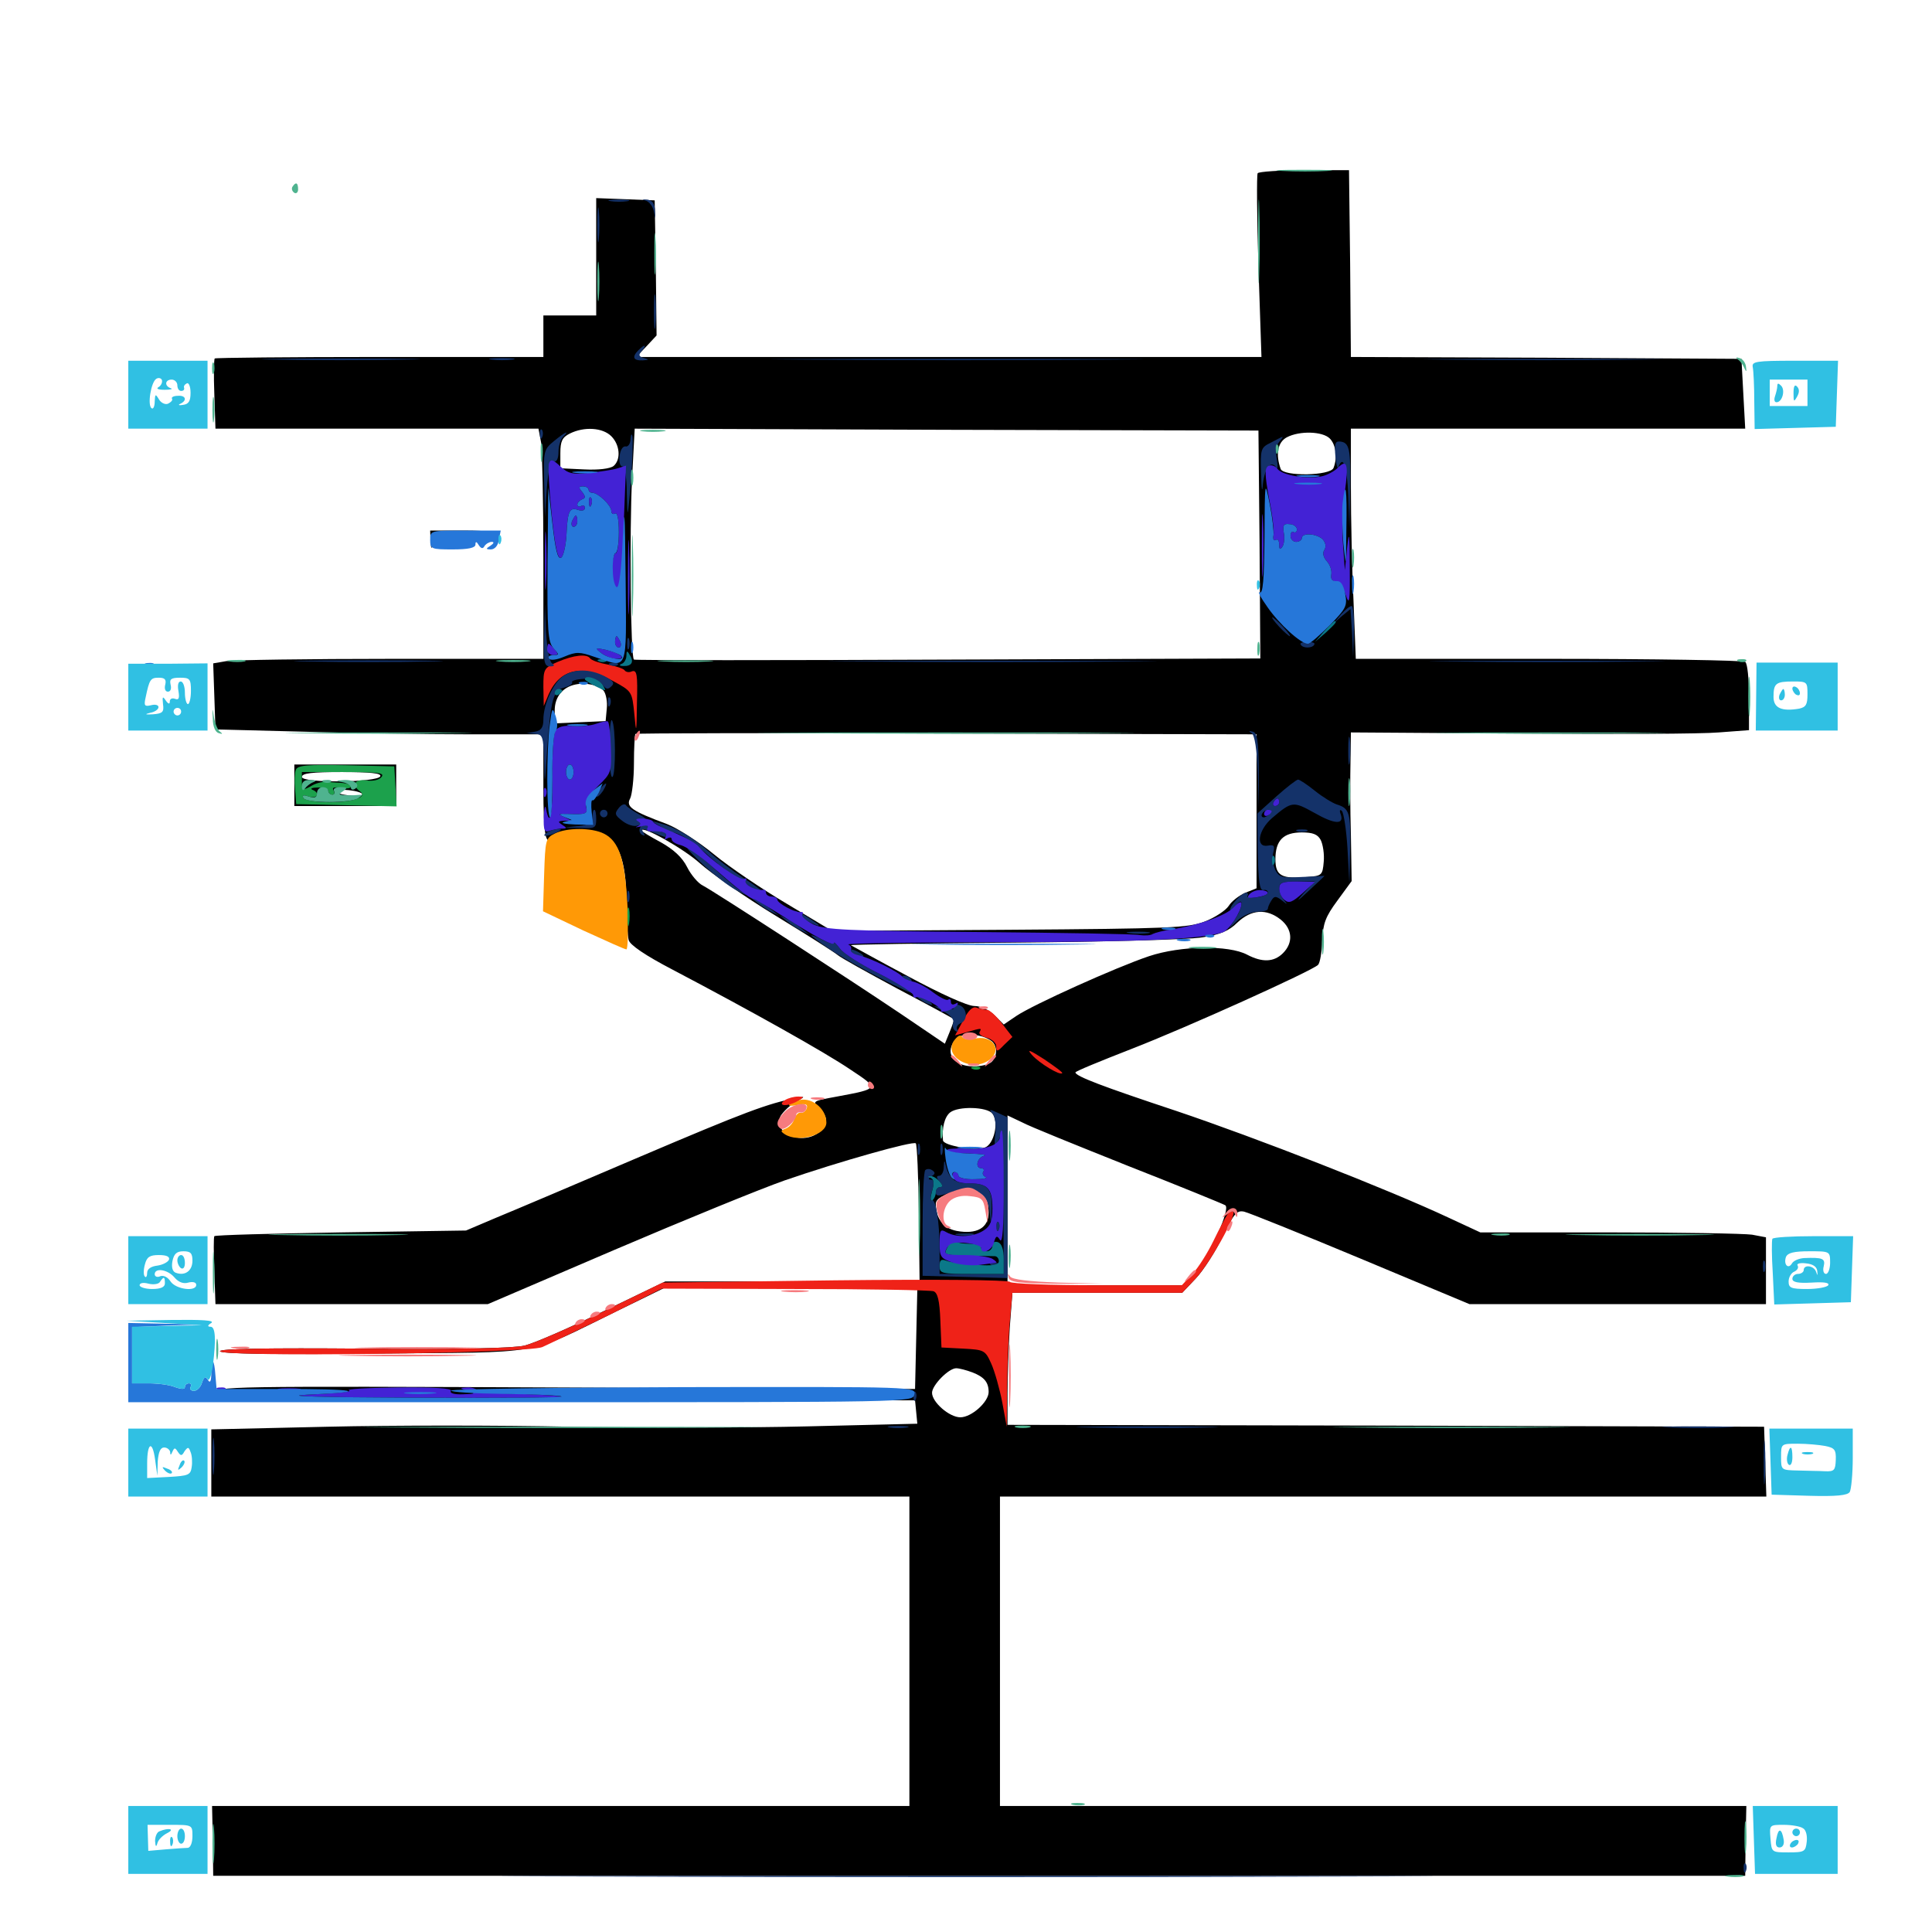 <svg xmlns="http://www.w3.org/2000/svg" viewBox="0 -1000 1000 1000">
	<path fill="#000000" d="M650.977 -910.352C650.391 -909.57 650.586 -887.695 651.367 -861.914L652.93 -815.234H491.016H329.297L334.57 -820.703L339.844 -826.367L339.453 -861.328L338.867 -896.289L323.828 -896.875L308.594 -897.461V-866.992V-836.719H294.922H281.25V-825.977V-815.234H196.68C150 -815.234 111.523 -814.844 111.133 -814.453C110.742 -814.062 110.547 -805.664 110.938 -795.898L111.523 -778.125H195.117H278.711L280.078 -770.898C280.664 -766.797 281.25 -740.039 281.25 -711.328V-658.984H202.734C159.375 -658.984 120.898 -658.398 117.188 -657.812L110.352 -656.641L110.938 -639.648L111.523 -622.461L156.836 -621.289C181.836 -620.508 219.922 -619.922 241.797 -619.922H281.25V-592.578C281.25 -567.969 282.422 -561.328 285.938 -566.992C288.086 -570.312 302.344 -571.484 309.766 -569.141C319.922 -565.82 324.023 -555.469 324.219 -533.984C324.219 -524.805 324.805 -515.625 325.391 -513.477C325.977 -510.938 333.984 -505.469 348.242 -498.047C389.453 -476.367 426.758 -455.469 440.039 -446.484C455.078 -436.523 455.273 -436.523 433.203 -432.422C420.508 -430.078 420.312 -430.078 424.023 -426.367C428.711 -421.68 428.711 -418.359 424.219 -414.258C415.82 -406.641 399.414 -413.477 404.102 -422.461C405.469 -424.609 408.789 -427.93 411.719 -429.492C416.992 -432.617 416.992 -432.617 412.109 -431.641C397.461 -428.906 385.156 -424.219 331.445 -401.367C299.023 -387.5 265.43 -373.242 256.836 -369.727L241.211 -363.086L176.367 -362.109C140.82 -361.523 111.328 -360.742 110.938 -360.156C110.547 -359.57 110.547 -351.562 110.938 -342.188L111.523 -325H182.031H252.539L318.164 -353.125C354.297 -368.555 393.945 -384.766 406.25 -389.062C434.57 -398.828 472.656 -409.57 474.023 -408.203C474.609 -407.617 475.391 -391.406 475.586 -371.875L475.977 -336.719H410.156H344.336L312.305 -321.289C294.727 -312.695 276.367 -304.688 271.484 -303.516C265.625 -302.148 238.477 -301.562 187.891 -301.953C138.867 -302.344 113.477 -301.953 113.867 -300.586C114.453 -299.219 141.992 -298.828 193.555 -299.414C283.789 -300.195 271.289 -297.852 319.531 -321.484L344.727 -333.789L409.766 -333.203L474.805 -332.617L474.219 -306.836L473.633 -281.055L292.773 -281.836C116.406 -282.617 111.914 -282.422 110.938 -278.906C109.961 -275.195 114.258 -275.195 291.797 -275.195H473.633L474.219 -269.141L474.805 -263.086L418.164 -261.719C387.109 -260.938 331.836 -260.938 295.508 -261.523C259.18 -262.305 202.539 -262.305 169.531 -261.523L109.375 -260.156V-242.773V-225.391H290.039H470.703V-145.312V-65.234H290.234H109.766L110.156 -47.07L110.352 -29.102H506.836H903.32L903.516 -47.266L903.906 -65.234H710.742H517.578V-145.312V-225.391H715.82H914.258L913.672 -243.555L913.086 -261.523L717.383 -262.109L521.484 -262.5V-278.906C521.484 -287.695 522.07 -303.125 522.656 -312.891L524.023 -330.859H567.969H611.914L618.945 -338.281C622.852 -342.383 629.102 -352.148 632.812 -359.766C638.672 -372.07 640.234 -373.633 643.945 -372.852C646.484 -372.266 673.633 -361.328 704.492 -348.438L760.547 -325H837.305H914.062V-342.383V-359.57L906.836 -360.938C902.734 -361.523 869.336 -362.109 832.812 -362.109H766.211L749.805 -369.727C718.555 -384.375 650 -411.133 608.789 -425C570.508 -437.695 556.641 -442.969 556.641 -444.922C556.641 -445.508 569.531 -450.781 585.547 -457.031C614.258 -468.164 679.102 -497.461 682.227 -500.586C683.203 -501.562 684.18 -507.031 684.375 -513.086C684.766 -522.07 686.133 -525.586 692.188 -533.789L699.609 -543.945L699.219 -567.773C698.828 -580.859 698.828 -598.242 699.023 -606.25L699.219 -620.898L786.523 -620.312C834.766 -619.922 881.055 -620.117 889.648 -620.898L905.273 -622.07V-639.062C905.273 -648.438 904.492 -656.641 903.32 -657.422C902.344 -658.203 856.445 -658.984 801.562 -658.984H701.758L700.586 -688.672C699.805 -704.883 699.219 -731.641 699.219 -748.242V-778.125H801.367H903.32L902.344 -796.094L901.367 -814.258L800.391 -814.844L699.219 -815.234L698.828 -863.672L698.242 -911.914H675.195C662.5 -911.914 651.562 -911.133 650.977 -910.352ZM316.406 -774.219C320.898 -769.727 321.484 -762.109 317.578 -758.789C315.82 -757.422 309.766 -756.641 302.344 -757.031L290.039 -757.617V-765.43C290.039 -771.68 291.016 -773.633 294.922 -775.586C302.344 -779.297 311.914 -778.711 316.406 -774.219ZM651.953 -718.164L652.344 -659.18L490.82 -658.594C401.758 -658.203 328.711 -658.203 328.125 -658.594C326.367 -659.766 325.781 -725.195 327.148 -752.148L328.516 -778.125L490.039 -777.539L651.367 -777.148ZM688.281 -773.047C691.406 -769.922 692.383 -763.281 690.234 -757.812C688.672 -753.711 664.453 -753.32 662.891 -757.227C660.156 -764.844 661.328 -771.094 666.016 -773.633C672.656 -777.148 684.57 -776.758 688.281 -773.047ZM312.5 -642.383C313.672 -640.82 314.453 -636.719 314.062 -633.203L313.477 -626.758L300.391 -626.172L287.109 -625.586V-632.227C287.109 -639.258 291.211 -644.336 297.852 -645.703C303.516 -646.875 310.156 -645.312 312.5 -642.383ZM650.391 -580.078V-540.234L644.531 -537.891C641.406 -536.523 637.5 -533.594 635.938 -531.055C634.375 -528.711 628.711 -525 623.633 -523.047C615.039 -519.727 605.859 -519.336 522.461 -518.75L430.664 -518.164L407.227 -532.227C394.336 -539.844 377.344 -551.367 369.531 -557.812C361.719 -564.258 350.781 -571.289 345.312 -573.438C326.953 -580.273 323.828 -582.422 326.172 -586.719C327.148 -588.672 328.125 -596.875 328.125 -604.883C328.125 -612.695 328.516 -619.727 328.906 -620.117C329.297 -620.508 401.953 -620.703 490.039 -620.312L650.391 -619.922ZM362.305 -553.125C367.969 -548.047 385.547 -535.742 401.562 -525.977C417.578 -516.211 432.031 -507.031 433.594 -505.664C435.156 -504.297 449.219 -496.484 464.844 -488.086C480.469 -479.883 493.359 -472.852 493.75 -472.461C493.945 -472.266 492.969 -469.336 491.602 -466.016L489.062 -459.766L466.602 -475C440.234 -492.773 370.117 -538.281 363.867 -541.602C361.328 -542.773 357.617 -547.266 355.664 -551.172C353.125 -556.25 348.633 -560.352 341.992 -564.062C336.523 -566.992 332.031 -569.727 332.031 -570.117C332.031 -573.047 353.906 -560.742 362.305 -553.125ZM683.594 -565.234C684.766 -562.891 685.547 -557.812 685.156 -553.906C684.57 -547.07 684.18 -546.68 676.953 -546.094C663.281 -544.922 660.156 -546.68 660.156 -555.273C660.156 -565.039 664.258 -569.141 673.828 -569.141C679.492 -569.141 682.031 -568.164 683.594 -565.234ZM662.891 -524.023C668.945 -519.141 669.531 -512.109 664.062 -506.641C659.375 -501.953 653.32 -501.758 645.508 -505.859C635.938 -510.938 611.133 -510.547 594.727 -505.078C577.344 -499.219 534.961 -480.078 526.172 -474.219L519.531 -469.727L514.844 -474.414C511.914 -477.344 507.617 -479.297 504.297 -479.297C500.781 -479.297 486.914 -485.547 469.922 -494.727C454.102 -503.125 440.82 -510.547 440.43 -510.742C440.039 -511.133 478.125 -511.719 525 -512.109C572.07 -512.5 615.82 -513.672 622.461 -514.844C631.445 -516.211 636.133 -518.164 640.43 -522.461C647.656 -529.297 655.469 -529.883 662.891 -524.023ZM513.281 -461.133C516.211 -458.789 516.406 -453.516 513.281 -450.391C511.914 -449.023 507.812 -448.047 503.906 -448.047C492.969 -448.047 488.477 -455.664 495.117 -462.5C498.438 -465.625 508.398 -464.844 513.281 -461.133ZM513.672 -423.633C517.188 -419.336 514.453 -407.617 509.766 -406.055C504.297 -404.297 488.281 -407.031 488.086 -409.766C487.5 -416.211 488.867 -421.875 491.797 -424.219C496.094 -427.539 510.742 -427.148 513.672 -423.633ZM583.984 -396.484C610.352 -386.133 632.812 -376.953 634.18 -376.172C637.109 -374.414 626.367 -350.586 618.164 -341.016L612.891 -334.766H567.188H521.484V-378.711V-422.656L528.906 -419.141C532.812 -416.992 557.617 -407.031 583.984 -396.484ZM509.375 -381.25C510.742 -379.883 511.719 -375.977 511.719 -372.461C511.719 -364.453 505.664 -360.938 495.117 -362.891C488.281 -364.258 484.375 -369.336 484.375 -376.953C484.375 -382.617 504.492 -386.133 509.375 -381.25ZM503.32 -289.648C509.375 -287.305 511.719 -284.57 511.719 -279.492C511.719 -274.414 502.93 -266.406 497.07 -266.406C491.406 -266.406 482.422 -274.219 482.422 -279.102C482.422 -283.008 491.016 -291.797 494.922 -291.797C496.484 -291.797 500.195 -290.82 503.32 -289.648ZM222.852 -720.117C223.242 -715.43 223.242 -715.234 224.023 -719.141C224.805 -723.047 225.977 -723.438 238.477 -723.438C249.023 -723.438 251.758 -722.852 250.781 -721.094C249.609 -719.141 249.805 -719.141 252.344 -720.898C253.906 -722.266 255.859 -722.852 256.445 -722.07C257.227 -721.484 257.812 -721.875 257.812 -723.047C257.812 -724.609 252.344 -725.391 240.234 -725.391H222.656ZM234.57 -718.359C234.57 -716.211 235.156 -715.625 235.742 -717.188C236.328 -718.555 236.133 -720.312 235.547 -720.898C234.961 -721.68 234.375 -720.508 234.57 -718.359ZM152.344 -593.555V-582.812H178.711H205.078V-593.555V-604.297H178.711H152.344ZM196.875 -598.242C195.703 -594.922 156.25 -594.531 156.25 -597.852C156.25 -599.805 161.523 -600.391 176.953 -600.391C191.406 -600.391 197.461 -599.805 196.875 -598.242ZM187.5 -588.867C187.5 -588.086 184.375 -587.891 180.664 -588.281C176.953 -588.672 173.828 -589.648 173.828 -590.43C173.828 -591.211 176.953 -591.406 180.664 -591.016C184.375 -590.625 187.5 -589.648 187.5 -588.867Z"/>
	<path fill="#ff9906" d="M287.109 -568.555C282.422 -566.211 282.227 -565.234 281.641 -547.266L281.055 -528.32L301.953 -518.359C313.477 -513.086 323.438 -508.594 324.219 -508.594C325 -508.594 325.195 -518.555 324.805 -530.664C323.633 -554.883 320.508 -564.648 312.5 -568.555C306.25 -571.68 293.359 -571.68 287.109 -568.555ZM494.727 -462.5C486.523 -453.906 503.125 -443.945 512.5 -451.758C519.141 -457.227 513.086 -464.648 504.102 -462.305C501.562 -461.719 499.023 -462.109 498.242 -463.086C497.461 -464.453 496.289 -464.258 494.727 -462.5ZM412.695 -430.273C406.641 -428.125 407.031 -426.953 413.281 -428.125C417.188 -428.906 418.164 -428.32 417.578 -426.367C416.992 -424.805 415.625 -423.828 414.453 -424.023C413.281 -424.414 411.914 -422.852 411.133 -420.898C410.547 -418.75 408.594 -416.602 406.641 -415.82C403.906 -414.844 403.906 -414.453 406.25 -412.891C413.281 -408.398 427.734 -412.5 427.734 -418.945C427.734 -426.562 419.336 -432.812 412.695 -430.273Z"/>
	<path fill="#ef2218" d="M288.672 -657.422C281.445 -654.297 281.25 -653.711 281.25 -644.336L281.445 -634.57L283.984 -640.625C289.844 -653.906 301.562 -656.445 317.383 -647.461C327.148 -642.188 327.148 -641.992 328.32 -630.469C329.297 -619.727 329.492 -620.117 329.688 -636.328C330.078 -650.781 329.688 -653.32 327.148 -652.539C325.586 -651.758 323.828 -652.148 323.242 -653.125C322.656 -653.906 318.75 -655.273 314.453 -656.055C310.156 -656.836 306.25 -658.203 305.469 -659.18C303.906 -661.719 296.875 -660.938 288.672 -657.422ZM498.438 -471.68L494.336 -464.062L500.586 -465.82C508.203 -467.969 508.203 -467.969 507.031 -465.82C506.445 -464.844 508.008 -463.477 510.742 -462.891C513.477 -462.109 515.625 -460.156 515.625 -458.398C515.625 -455.469 516.211 -455.469 519.727 -459.18L524.023 -463.281L518.555 -470.312C515.625 -474.219 512.109 -477.344 510.742 -477.344C509.18 -477.344 506.836 -477.93 505.273 -478.516C503.32 -479.102 501.172 -476.953 498.438 -471.68ZM534.18 -453.906C538.086 -449.609 548.633 -443.164 549.805 -444.531C550.195 -444.922 545.898 -448.047 540.43 -451.758C532.812 -456.641 531.25 -457.227 534.18 -453.906ZM406.445 -430.664C401.953 -427.734 406.836 -426.953 412.109 -429.688C416.406 -432.031 416.406 -432.422 413.086 -432.422C410.938 -432.422 408.008 -431.641 406.445 -430.664ZM635.352 -371.484C634.375 -370.117 631.055 -363.867 628.125 -357.812C625.195 -351.758 620.312 -343.945 617.383 -340.82L611.719 -334.766H567.773C543.359 -334.766 523.242 -335.547 522.656 -336.523C521.875 -337.5 484.961 -337.891 432.227 -337.305L342.969 -336.133L311.719 -320.898C294.336 -312.5 276.367 -304.688 271.484 -303.516C265.625 -302.148 238.477 -301.562 187.891 -301.953C138.867 -302.344 113.477 -301.953 113.867 -300.586C115.039 -297.461 272.656 -299.414 280.664 -302.734C284.18 -304.297 299.414 -311.719 314.844 -319.141L342.578 -333.008L411.523 -332.812C449.414 -332.812 481.641 -332.227 483.203 -331.641C485.352 -330.859 486.328 -326.758 486.719 -316.602L487.305 -302.539L498.633 -301.953C509.375 -301.367 509.961 -301.172 513.086 -294.141C514.844 -290.234 517.383 -281.25 518.75 -274.219L521.094 -261.523L521.289 -283.008C521.484 -294.922 522.07 -310.352 522.852 -317.773L524.023 -330.859H567.969H611.914L618.945 -338.281C626.172 -346.094 640.234 -371.094 638.281 -372.852C637.695 -373.438 636.328 -372.852 635.352 -371.484Z"/>
	<path fill="#1ca14c" d="M153.125 -601.562C152.539 -600.195 152.344 -595.508 152.734 -591.406L153.32 -583.789L179.297 -583.203L205.273 -582.617L204.688 -592.969L204.102 -603.32L179.102 -603.906C158.984 -604.297 154.102 -603.906 153.125 -601.562ZM197.461 -597.852C196.289 -596.289 192.969 -595.508 189.453 -596.094C183.398 -596.875 181.836 -593.555 186.523 -590.234C190.234 -587.305 182.617 -584.766 170.508 -584.766C163.672 -584.766 157.812 -585.742 157.031 -586.914C156.25 -588.477 157.031 -588.672 159.961 -587.695C164.258 -586.328 165.82 -589.648 161.719 -591.211C160.352 -591.797 161.523 -592.383 164.648 -592.383C167.578 -592.578 169.922 -591.797 169.922 -590.625C169.922 -589.648 170.898 -588.672 172.07 -588.672C173.047 -588.672 173.438 -589.648 172.656 -590.82C171.68 -592.383 172.852 -592.773 176.562 -592.188C179.297 -591.602 181.641 -591.992 181.641 -592.773C181.641 -593.75 179.688 -594.531 177.344 -594.727C174.805 -594.922 171.094 -595.117 168.945 -595.312C166.797 -595.508 163.086 -594.531 160.742 -592.969C156.641 -590.82 156.25 -590.82 156.25 -595.508V-600.391H177.93C195.898 -600.391 199.219 -600 197.461 -597.852ZM324.805 -525.195C324.805 -520.898 325.195 -519.336 325.586 -521.875C325.977 -524.219 325.977 -527.734 325.586 -529.688C325 -531.445 324.609 -529.492 324.805 -525.195ZM503.516 -446.68C501.953 -447.266 502.539 -447.852 504.688 -447.852C506.836 -448.047 508.008 -447.461 507.227 -446.875C506.641 -446.289 504.883 -446.094 503.516 -446.68Z"/>
	<path fill="#143269" d="M309.18 -883.594C309.18 -875.586 309.57 -872.266 309.961 -876.367C310.352 -880.273 310.352 -886.914 309.961 -891.016C309.57 -894.922 309.18 -891.602 309.18 -883.594ZM316.016 -895.898C313.477 -896.289 315.43 -896.68 320.312 -896.68C325.195 -896.68 327.148 -896.289 324.805 -895.898C322.266 -895.508 318.359 -895.508 316.016 -895.898ZM334.375 -896.094C336.133 -895.508 338.086 -892.969 338.477 -890.234C339.258 -886.133 339.258 -886.133 339.062 -890.82C338.867 -894.727 337.695 -896.289 334.961 -896.68C332.227 -896.875 332.031 -896.68 334.375 -896.094ZM338.477 -838.672C338.477 -830.664 338.867 -827.344 339.258 -831.445C339.648 -835.352 339.648 -841.992 339.258 -846.094C338.867 -850 338.477 -846.68 338.477 -838.672ZM330.469 -818.75C326.953 -815.234 327.734 -813.281 332.617 -813.477C335.938 -813.672 336.133 -813.867 333.398 -814.648C330.664 -815.43 330.273 -816.211 332.227 -818.359C334.961 -821.68 333.789 -822.07 330.469 -818.75ZM142.969 -813.867C125 -814.062 140.234 -814.453 176.758 -814.453C213.281 -814.453 227.93 -814.062 209.375 -813.867C190.82 -813.477 160.938 -813.477 142.969 -813.867ZM254.492 -813.867C251.367 -814.258 253.906 -814.648 259.766 -814.648C265.625 -814.648 268.164 -814.258 265.234 -813.867C262.109 -813.477 257.422 -813.477 254.492 -813.867ZM417.578 -813.867C374.219 -814.062 409.18 -814.258 495.117 -814.258C581.055 -814.258 616.406 -814.062 573.828 -813.867C531.25 -813.477 460.938 -813.477 417.578 -813.867ZM748.633 -813.867C720.898 -814.062 743.555 -814.258 798.828 -814.258C854.102 -814.258 876.758 -814.062 849.219 -813.867C821.484 -813.477 776.172 -813.477 748.633 -813.867ZM279.492 -775C279.492 -772.852 280.078 -772.266 280.664 -773.828C281.25 -775.195 281.055 -776.953 280.469 -777.539C279.883 -778.32 279.297 -777.148 279.492 -775ZM286.719 -771.68C281.445 -767.383 281.25 -766.602 281.641 -749.805L282.031 -732.227L283.008 -746.875C283.789 -757.031 284.961 -761.328 286.719 -761.133C288.086 -760.742 289.062 -762.695 289.062 -766.016C289.062 -768.945 290.039 -772.461 291.406 -773.828C295.312 -777.734 292.383 -776.367 286.719 -771.68ZM326.367 -772.852C326.367 -770.312 325 -768.555 323.828 -768.945C322.266 -769.141 321.094 -766.992 320.703 -764.062C320.312 -760.938 320.898 -758.594 322.07 -758.594C323.438 -758.594 324.414 -752.93 324.414 -744.531C324.805 -730.664 324.805 -730.859 326.562 -750.781C327.344 -762.109 327.734 -772.656 327.344 -774.219C326.953 -775.781 326.562 -775.195 326.367 -772.852ZM657.812 -770.898C652.539 -768.359 652.344 -767.578 652.734 -755.078C652.93 -746.094 653.32 -744.336 653.711 -749.805C654.688 -758.008 658.008 -761.914 660.547 -758.008C661.328 -756.641 661.523 -758.594 660.938 -761.914C660.156 -765.82 660.547 -769.531 662.109 -771.289C665.039 -774.805 664.844 -774.609 657.812 -770.898ZM691.211 -763.672C691.602 -759.18 692.383 -756.836 692.773 -758.203C695.117 -764.844 697.266 -758.789 697.852 -743.555L698.438 -726.367L698.828 -746.875C699.219 -767.969 698.438 -771.094 693.359 -771.484C691.016 -771.68 690.625 -769.922 691.211 -763.672ZM281.641 -671.289C281.25 -657.031 281.641 -655.078 284.766 -655.078C286.914 -655.078 287.305 -655.664 285.742 -656.641C284.375 -657.422 283.203 -664.258 282.617 -672.656L282.031 -687.305ZM694.141 -682.031L690.43 -677.539L694.727 -681.25L699.023 -684.766L699.805 -672.461L700.391 -659.961L700.781 -673.242C700.977 -680.469 700.391 -686.328 699.609 -686.328C698.633 -686.328 696.289 -684.375 694.141 -682.031ZM662.109 -675.586C664.648 -672.852 667.188 -670.703 667.578 -670.703C668.164 -670.703 666.602 -672.852 664.062 -675.586C661.523 -678.32 658.984 -680.469 658.594 -680.469C658.008 -680.469 659.57 -678.32 662.109 -675.586ZM324.609 -666.797C324.609 -664.062 325 -663.086 325.586 -664.453C325.977 -665.625 325.977 -667.969 325.586 -669.336C325 -670.508 324.609 -669.531 324.609 -666.797ZM673.242 -666.406C673.633 -665.43 675.195 -664.844 676.758 -664.844C678.32 -664.844 679.883 -665.43 680.273 -666.406C680.859 -667.188 679.297 -667.773 676.758 -667.773C674.219 -667.773 672.656 -667.188 673.242 -666.406ZM159.766 -657.617C142.188 -657.812 156.055 -658.203 190.43 -658.203C224.805 -658.203 239.062 -657.812 222.266 -657.617C205.469 -657.227 177.344 -657.227 159.766 -657.617ZM444.922 -657.617C407.031 -657.812 437.891 -658.008 513.672 -658.008C589.453 -658.008 620.312 -657.812 582.617 -657.617C544.727 -657.227 482.617 -657.227 444.922 -657.617ZM751.562 -657.617C724.414 -657.812 746.484 -658.008 800.781 -658.008C855.078 -658.008 877.148 -657.812 850.195 -657.617C823.047 -657.227 778.516 -657.227 751.562 -657.617ZM316.016 -655.664C314.453 -656.25 315.039 -656.836 317.188 -656.836C319.336 -657.031 320.508 -656.445 319.727 -655.859C319.141 -655.273 317.383 -655.078 316.016 -655.664ZM291.406 -650C286.328 -646.484 281.25 -635.352 281.25 -627.539C281.25 -623.438 280.078 -621.875 276.953 -621.289L272.461 -620.508L276.953 -620.117C280.859 -619.922 281.25 -618.945 281.641 -605.859C281.836 -592.578 282.031 -592.969 283.203 -612.109C285.156 -638.477 286.328 -642.773 292.188 -644.141C294.922 -644.922 296.68 -646.094 296.094 -646.875C295.703 -647.656 298.438 -648.438 302.344 -648.633C307.031 -648.828 310.156 -647.852 311.719 -645.703C313.672 -643.164 314.648 -642.969 316.406 -644.727C318.359 -646.484 317.383 -647.656 312.891 -650C305.273 -653.906 297.07 -653.906 291.406 -650ZM314.648 -636.328C314.648 -634.18 315.234 -633.594 315.82 -635.156C316.406 -636.523 316.211 -638.281 315.625 -638.867C315.039 -639.648 314.453 -638.477 314.648 -636.328ZM315.43 -613.086C315.43 -604.102 316.016 -597.266 316.992 -597.852C318.75 -598.828 318.75 -624.023 316.797 -627.148C316.016 -628.32 315.43 -622.07 315.43 -613.086ZM647.852 -620.508C649.414 -619.531 650.586 -611.914 650.977 -600.391L651.562 -581.836V-601.172C651.367 -616.797 650.781 -620.703 648.438 -621.289C646.289 -621.875 646.094 -621.68 647.852 -620.508ZM697.852 -611.133C697.852 -604.688 698.242 -602.344 698.633 -605.859C699.023 -609.375 699.023 -614.648 698.633 -617.578C698.242 -620.508 697.852 -617.578 697.852 -611.133ZM660.547 -587.695L650.781 -578.906L650.977 -558.789C651.367 -543.945 651.953 -539.062 653.906 -539.258C655.078 -539.648 656.25 -539.062 656.25 -538.086C656.25 -537.109 653.711 -535.938 650.586 -535.547C647.266 -535.156 645.117 -535.352 645.703 -536.328C646.289 -537.109 645.898 -537.891 644.922 -537.891C642.773 -537.891 636.719 -531.445 636.719 -529.102C636.719 -528.125 638.086 -529.102 639.648 -531.25C643.75 -536.719 643.555 -530.469 639.258 -524.219L636.133 -519.336L640.82 -523.828C643.555 -526.172 648.047 -528.125 650.977 -528.125C653.906 -528.125 656.25 -528.711 656.25 -529.688C656.25 -530.469 657.031 -532.227 658.008 -533.789C659.57 -536.328 660.352 -536.328 663.477 -533.984C666.406 -531.641 666.602 -531.641 664.648 -533.984C663.281 -535.547 662.109 -538.281 662.109 -540.234C662.109 -543.164 663.672 -543.75 671.289 -543.75H680.469L674.609 -537.5C670.508 -532.812 671.289 -533.203 677.344 -538.867C681.836 -542.969 685.547 -546.484 685.547 -546.68C685.547 -546.68 680.273 -546.289 674.023 -546.094C663.672 -545.508 662.109 -545.898 660.156 -549.609C658.984 -551.953 658.398 -555.859 658.984 -558.398C659.961 -562.305 659.57 -562.891 656.25 -562.305C649.805 -561.133 651.172 -570.312 658.398 -576.562C668.75 -585.352 669.336 -585.352 680.273 -579.297C690.82 -573.242 695.898 -573.047 693.945 -578.516C693.164 -580.469 693.555 -581.25 694.531 -580.273C695.508 -579.297 696.875 -570.508 697.461 -560.742L698.438 -542.773L698.828 -560.352C699.219 -579.297 698.438 -581.641 691.992 -583.594C689.648 -584.375 684.57 -587.5 680.664 -590.625C676.562 -593.945 672.656 -596.484 671.875 -596.484C671.094 -596.484 666.016 -592.578 660.547 -587.695ZM662.109 -584.766C662.109 -583.789 661.133 -582.812 659.961 -582.812C658.984 -582.812 658.594 -583.789 659.18 -584.766C659.766 -585.938 660.742 -586.719 661.328 -586.719C661.719 -586.719 662.109 -585.938 662.109 -584.766ZM657.227 -578.906C656.641 -577.93 655.078 -576.953 654.102 -576.953C652.93 -576.953 652.734 -577.93 653.32 -578.906C653.906 -580.078 655.469 -580.859 656.445 -580.859C657.617 -580.859 657.812 -580.078 657.227 -578.906ZM310.547 -591.602C309.18 -589.844 308.398 -588.281 308.789 -587.695C309.375 -587.305 310.742 -588.672 312.109 -590.625C314.844 -595.312 314.062 -595.703 310.547 -591.602ZM320.312 -581.836C317.969 -578.906 318.164 -578.125 322.266 -575C324.805 -573.047 328.125 -572.07 329.883 -572.656C331.641 -573.242 332.227 -572.852 331.25 -571.484C330.664 -570.312 331.055 -568.75 332.227 -567.969C333.789 -567.188 333.984 -567.383 333.203 -568.75C331.445 -571.68 332.031 -571.68 340.82 -567.969C344.727 -566.406 347.461 -566.016 346.68 -566.992C346.094 -568.164 346.484 -569.141 347.656 -569.141C351.562 -569.141 358.203 -564.844 368.555 -555.469C377.734 -547.461 394.531 -536.328 394.531 -538.477C394.531 -538.867 390.43 -541.992 385.156 -545.312C380.078 -548.633 371.875 -554.688 367.188 -558.984C358.008 -566.992 350 -571.68 341.797 -573.828L336.914 -575.195L341.797 -572.266C348.047 -568.359 342.578 -568.359 335.938 -572.07C333.008 -573.828 332.227 -575 333.984 -575C335.547 -575 334.375 -576.562 331.055 -578.32C327.93 -580.078 324.609 -582.227 324.023 -583.203C323.438 -584.18 321.68 -583.594 320.312 -581.836ZM306.641 -577.148C306.641 -574.219 305.078 -573.047 299.414 -572.461L291.992 -571.68L300.391 -571.484C308.008 -571.094 308.594 -571.484 308.594 -575.977C308.594 -578.711 308.203 -580.859 307.617 -580.859C307.031 -580.859 306.641 -579.102 306.641 -577.148ZM310.547 -578.906C310.547 -577.93 311.523 -576.953 312.5 -576.953C313.672 -576.953 314.453 -577.93 314.453 -578.906C314.453 -580.078 313.672 -580.859 312.5 -580.859C311.523 -580.859 310.547 -580.078 310.547 -578.906ZM283.203 -569.141C279.688 -566.797 282.812 -566.797 288.086 -569.141C290.625 -570.312 291.016 -570.898 289.062 -570.898C287.5 -570.898 284.766 -570.117 283.203 -569.141ZM671.484 -569.727C670.117 -570.312 671.094 -570.703 673.828 -570.703C676.562 -570.703 677.539 -570.312 676.367 -569.727C675 -569.336 672.656 -569.336 671.484 -569.727ZM364.453 -551.953C369.922 -546.875 377.344 -541.211 381.055 -539.258C387.5 -535.938 387.5 -535.938 382.812 -539.258C380.078 -541.211 373.438 -546.875 367.773 -552.148C362.109 -557.227 356.641 -561.328 355.859 -561.328C355.078 -561.133 358.984 -557.031 364.453 -551.953ZM324.609 -535.938C324.609 -533.203 325 -532.227 325.586 -533.594C325.977 -534.766 325.977 -537.109 325.586 -538.477C325 -539.648 324.609 -538.672 324.609 -535.938ZM391.602 -533.008C393.75 -531.25 397.266 -528.906 399.414 -527.93L403.32 -525.977L399.414 -529.102C397.266 -530.859 393.75 -533.203 391.602 -534.18L387.695 -536.133ZM411.133 -528.125C412.5 -525.977 423.828 -519.727 423.828 -521.094C423.828 -521.484 420.703 -523.633 416.797 -525.977C413.086 -528.32 410.547 -529.102 411.133 -528.125ZM407.227 -523.242C409.375 -521.484 412.891 -519.141 415.039 -518.164L418.945 -516.211L415.039 -519.336C412.891 -521.094 409.375 -523.438 407.227 -524.414L403.32 -526.367ZM427.148 -518.164C428.516 -516.797 430.078 -516.211 430.664 -516.797C431.25 -517.383 430.273 -518.555 428.32 -519.141C425.586 -520.312 425.391 -520.117 427.148 -518.164ZM584.57 -516.992C581.445 -517.383 583.594 -517.773 588.867 -517.773C594.336 -517.773 596.68 -517.383 594.336 -516.992C591.797 -516.602 587.5 -516.602 584.57 -516.992ZM419.922 -515.82C419.922 -515.43 424.609 -511.914 430.469 -508.008C441.602 -500.586 472.656 -484.375 472.656 -486.133C472.656 -486.719 464.844 -491.016 455.273 -495.898C445.703 -500.586 436.328 -506.641 434.766 -508.984C433.008 -511.328 431.641 -512.695 431.641 -511.914C431.641 -511.133 429.102 -511.719 425.781 -513.477C422.656 -515.234 419.922 -516.211 419.922 -515.82ZM441.406 -506.641C442.969 -505.664 445.312 -504.688 446.289 -504.688C447.461 -504.688 446.875 -505.664 445.312 -506.641C443.75 -507.617 441.602 -508.594 440.43 -508.594C439.453 -508.594 439.844 -507.617 441.406 -506.641ZM466.797 -494.141C466.797 -493.75 468.164 -492.773 469.922 -492.188C471.484 -491.602 472.266 -491.797 471.68 -492.969C470.508 -494.922 466.797 -495.703 466.797 -494.141ZM474.609 -484.375C474.609 -483.789 476.367 -482.422 478.516 -481.25C480.664 -480.078 482.422 -479.688 482.422 -480.078C482.422 -480.664 480.664 -482.031 478.516 -483.203C476.367 -484.375 474.609 -484.766 474.609 -484.375ZM493.359 -478.906C494.336 -477.539 492.773 -477.148 489.062 -478.125L483.398 -479.297L488.867 -476.172C492.188 -474.414 493.945 -472.07 493.359 -470.508C492.773 -468.945 493.359 -467.188 494.531 -466.406C495.703 -465.625 496.094 -465.82 495.508 -466.992C494.727 -468.164 495.508 -469.531 497.07 -470.312C501.367 -471.875 500.586 -478.711 496.094 -479.883C493.75 -480.469 492.578 -480.078 493.359 -478.906ZM513.672 -423.633C515.039 -422.07 515.625 -417.578 515.234 -413.867C514.258 -406.055 515.039 -405.273 517.578 -411.523C518.75 -414.258 519.336 -402.734 519.336 -378.32L519.531 -340.625H502.93H486.328V-352.93C486.328 -367.773 484.375 -379.883 482.227 -378.711C481.445 -378.125 481.445 -380.273 482.422 -383.594C483.594 -387.695 483.398 -389.453 481.836 -389.453C480.273 -389.453 480.469 -390.039 482.227 -391.211C484.18 -392.383 484.18 -393.164 482.422 -394.336C481.25 -395.117 479.688 -395.117 478.906 -394.336C478.125 -393.555 477.539 -381.055 477.539 -366.406V-339.648L499.609 -339.062L521.484 -338.477V-380.078V-421.68L516.406 -424.023C512.109 -425.977 511.719 -425.977 513.672 -423.633ZM475 -405.078C475 -402.344 475.391 -401.367 475.977 -402.734C476.367 -403.906 476.367 -406.25 475.977 -407.617C475.391 -408.789 475 -407.812 475 -405.078ZM486.719 -405.078C486.719 -402.344 487.109 -401.367 487.695 -402.734C488.086 -403.906 488.086 -406.25 487.695 -407.617C487.109 -408.789 486.719 -407.812 486.719 -405.078ZM488.477 -395.898C488.477 -393.359 487.305 -391.406 486.133 -391.406C484.57 -391.406 484.57 -390.43 486.328 -388.477C488.086 -386.523 488.086 -385.547 486.523 -385.547C485.352 -385.547 484.375 -384.375 484.375 -382.812C484.375 -380.664 485.938 -380.664 493.164 -383.203C500.977 -385.742 502.344 -385.742 506.641 -382.812C509.961 -380.664 511.719 -377.539 512.305 -372.461C512.891 -365.234 513.086 -365.43 513.281 -374.023C513.672 -384.57 511.328 -387.5 501.758 -387.5C494.336 -387.5 491.406 -389.648 489.648 -396.289C488.867 -399.805 488.672 -399.805 488.477 -395.898ZM515.82 -364.844C515.82 -362.695 516.406 -362.109 516.992 -363.672C517.578 -365.039 517.383 -366.797 516.797 -367.383C516.211 -368.164 515.625 -366.992 515.82 -364.844ZM495.703 -360.742C493.164 -361.133 494.727 -361.523 499.023 -361.523C503.32 -361.719 505.273 -361.328 503.516 -360.742C501.562 -360.352 498.047 -360.352 495.703 -360.742ZM912.5 -344.531C912.5 -341.797 912.891 -340.82 913.477 -342.188C913.867 -343.359 913.867 -345.703 913.477 -347.07C912.891 -348.242 912.5 -347.266 912.5 -344.531ZM513.281 -345.117C511.719 -345.703 512.305 -346.289 514.453 -346.289C516.602 -346.484 517.773 -345.898 516.992 -345.312C516.406 -344.727 514.648 -344.531 513.281 -345.117ZM472.852 -276.953C472.852 -274.805 473.438 -274.219 474.023 -275.781C474.609 -277.148 474.414 -278.906 473.828 -279.492C473.242 -280.273 472.656 -279.102 472.852 -276.953ZM460.547 -261.133C458.008 -261.523 459.961 -261.914 464.844 -261.914C469.727 -261.914 471.68 -261.523 469.336 -261.133C466.797 -260.742 462.891 -260.742 460.547 -261.133ZM564.062 -261.133C547.656 -261.328 560.938 -261.719 593.75 -261.719C626.562 -261.719 639.844 -261.328 623.633 -261.133C607.227 -260.742 580.273 -260.742 564.062 -261.133ZM863.867 -261.133C855.469 -261.328 862.305 -261.719 878.906 -261.719C895.508 -261.719 902.344 -261.328 894.141 -261.133C885.742 -260.742 872.07 -260.742 863.867 -261.133ZM109.961 -245.898C109.961 -237.305 110.352 -233.984 110.742 -238.672C111.133 -243.164 111.133 -250.195 110.742 -254.297C110.352 -258.203 109.961 -254.492 109.961 -245.898ZM912.891 -242.969C912.891 -232.812 913.086 -228.516 913.477 -233.789C913.867 -238.867 913.867 -247.07 913.477 -252.344C913.086 -257.422 912.891 -253.125 912.891 -242.969ZM902.539 -32.812C902.539 -30.664 903.125 -30.078 903.711 -31.641C904.297 -33.008 904.102 -34.766 903.516 -35.352C902.93 -36.133 902.344 -34.961 902.539 -32.812ZM305.078 -28.711C198.047 -28.906 286.133 -29.102 500.977 -29.102C715.82 -29.102 803.516 -28.906 695.703 -28.711C587.891 -28.32 412.109 -28.32 305.078 -28.711Z"/>
	<path fill="#f67b7f" d="M329.102 -619.727C328.32 -618.555 328.125 -617.383 328.711 -616.797C329.102 -616.211 330.078 -617.188 330.664 -618.945C332.031 -622.266 330.859 -622.852 329.102 -619.727ZM507.422 -477.93C505.859 -478.516 506.445 -479.102 508.594 -479.102C510.742 -479.297 511.914 -478.711 511.133 -478.125C510.547 -477.539 508.789 -477.344 507.422 -477.93ZM498.047 -463.672C498.047 -462.695 499.805 -461.719 501.953 -461.719C504.102 -461.719 505.859 -462.695 505.859 -463.672C505.859 -464.844 504.102 -465.625 501.953 -465.625C499.805 -465.625 498.047 -464.844 498.047 -463.672ZM492.188 -453.125C492.188 -452.734 493.75 -451.172 495.703 -449.805C498.633 -447.266 498.828 -447.461 496.289 -450.586C493.75 -453.711 492.188 -454.688 492.188 -453.125ZM511.523 -450.586C508.984 -447.461 509.18 -447.266 512.305 -449.805C515.43 -452.344 516.406 -453.906 514.844 -453.906C514.453 -453.906 512.891 -452.344 511.523 -450.586ZM501.562 -448.633C500.195 -449.219 501.172 -449.609 503.906 -449.609C506.641 -449.609 507.617 -449.219 506.445 -448.633C505.078 -448.242 502.734 -448.242 501.562 -448.633ZM449.219 -438.281C449.219 -437.305 450.195 -436.328 451.367 -436.328C452.344 -436.328 452.734 -437.305 452.148 -438.281C451.562 -439.453 450.586 -440.234 450 -440.234C449.609 -440.234 449.219 -439.453 449.219 -438.281ZM420.508 -431.055C418.555 -431.641 419.727 -432.031 422.852 -432.031C426.172 -432.031 427.539 -431.641 426.367 -431.055C425 -430.664 422.266 -430.664 420.508 -431.055ZM406.25 -424.609C401.953 -420.312 401.367 -417.578 404.102 -415.82C406.055 -414.648 412.109 -419.922 412.109 -422.852C412.109 -423.828 413.086 -424.414 414.258 -424.219C415.43 -423.828 416.992 -424.805 417.383 -426.172C418.75 -430.078 410.547 -428.906 406.25 -424.609ZM492.188 -383.008C488.477 -381.641 485.156 -379.297 484.766 -377.539C483.984 -373.047 487.891 -364.062 490.625 -364.258C492.578 -364.258 492.578 -364.648 490.82 -365.43C487.109 -366.797 487.695 -374.805 491.797 -378.516C494.141 -380.469 497.852 -381.445 502.148 -380.859C508.008 -380.273 508.984 -379.492 509.961 -373.633L511.133 -366.992L511.523 -373.242C511.719 -377.734 510.547 -380.273 507.422 -382.422C502.344 -386.133 501.172 -386.133 492.188 -383.008ZM634.57 -372.266C632.031 -369.336 632.227 -369.141 635.156 -371.484C637.695 -373.438 638.477 -373.438 639.258 -371.484C640.039 -369.727 640.43 -369.727 640.43 -371.289C640.82 -375.195 637.305 -375.977 634.57 -372.266ZM635.742 -365.82C634.961 -364.648 634.766 -363.477 635.352 -362.891C635.742 -362.305 636.719 -363.281 637.305 -365.039C638.672 -368.359 637.5 -368.945 635.742 -365.82ZM615.039 -339.258C612.5 -336.133 612.695 -335.938 615.82 -338.477C618.945 -341.016 619.922 -342.578 618.359 -342.578C617.969 -342.578 616.406 -341.016 615.039 -339.258ZM522.07 -338.672C522.656 -336.328 527.148 -335.742 547.07 -335.547H571.289L547.852 -336.133C532.422 -336.719 524.023 -337.695 522.852 -339.258C521.68 -341.016 521.484 -340.82 522.07 -338.672ZM405.859 -331.445C402.344 -331.836 404.688 -332.227 411.133 -332.227C417.578 -332.227 420.508 -331.836 417.578 -331.445C414.648 -331.055 409.375 -331.055 405.859 -331.445ZM313.477 -323.047C312.891 -321.875 313.672 -321.68 315.234 -322.266C318.75 -323.633 319.336 -325 316.602 -325C315.43 -325 314.062 -324.219 313.477 -323.047ZM305.664 -319.141C305.078 -317.969 305.859 -317.773 307.422 -318.359C310.938 -319.727 311.523 -321.094 308.789 -321.094C307.617 -321.094 306.25 -320.312 305.664 -319.141ZM297.852 -315.234C297.266 -314.062 298.047 -313.867 299.609 -314.453C303.125 -315.82 303.711 -317.188 300.977 -317.188C299.805 -317.188 298.438 -316.406 297.852 -315.234ZM522.266 -287.891C522.266 -273.438 522.461 -267.383 522.852 -274.805C523.242 -282.031 523.242 -293.75 522.852 -301.172C522.461 -308.398 522.266 -302.344 522.266 -287.891ZM120.703 -302.148C118.164 -302.539 119.727 -302.93 124.023 -302.93C128.32 -303.125 130.273 -302.734 128.516 -302.148C126.562 -301.758 123.047 -301.758 120.703 -302.148ZM190.039 -302.148C175.195 -302.344 186.914 -302.734 215.82 -302.734C244.922 -302.734 257.031 -302.344 242.773 -302.148C228.711 -301.758 204.883 -301.758 190.039 -302.148ZM182.031 -298.242C166.211 -298.438 179.297 -298.828 210.938 -298.828C242.578 -298.828 255.664 -298.438 239.648 -298.242C223.828 -297.852 198.047 -297.852 182.031 -298.242Z"/>
	<path fill="#0b7889" d="M685.352 -673.242L680.664 -667.773L686.133 -672.461C691.016 -676.953 692.383 -678.516 690.82 -678.516C690.43 -678.516 688.086 -676.172 685.352 -673.242ZM324.219 -660.547C324.219 -658.789 323.047 -656.836 321.875 -656.445C320.312 -655.859 320.508 -655.273 322.656 -655.273C326.953 -655.078 328.32 -657.422 325.977 -660.938C324.609 -663.477 324.219 -663.281 324.219 -660.547ZM310.156 -657.617C308.594 -658.203 309.18 -658.789 311.328 -658.789C313.477 -658.984 314.648 -658.398 313.867 -657.812C313.281 -657.227 311.523 -657.031 310.156 -657.617ZM302.734 -648.438C302.734 -647.852 305.273 -646.289 308.398 -644.727C313.867 -641.992 314.062 -641.992 311.914 -645.508C309.961 -648.633 302.734 -650.977 302.734 -648.438ZM287.109 -641.211C287.109 -642.383 288.086 -643.359 289.062 -643.359C290.234 -643.359 291.016 -642.969 291.016 -642.578C291.016 -641.992 290.234 -641.016 289.062 -640.43C288.086 -639.844 287.109 -640.234 287.109 -641.211ZM658.398 -554.297C658.398 -552.148 658.984 -551.562 659.57 -553.125C660.156 -554.492 659.961 -556.25 659.375 -556.836C658.789 -557.617 658.203 -556.445 658.398 -554.297ZM481.836 -390.234C483.398 -389.453 483.594 -387.5 482.422 -383.398C481.445 -379.883 481.445 -378.125 482.617 -378.711C483.594 -379.492 484.375 -381.25 484.375 -382.812C484.375 -384.375 485.352 -385.547 486.523 -385.547C488.086 -385.547 488.086 -386.523 486.328 -388.477C484.961 -390.039 482.812 -391.406 481.641 -391.211C480.078 -391.211 480.078 -390.82 481.836 -390.234ZM489.648 -358.789C491.406 -358.203 491.602 -356.836 490.234 -354.102C488.281 -350.586 488.867 -350.391 500.391 -350C507.227 -350 513.672 -349.805 514.844 -349.805C516.016 -349.805 516.992 -348.633 516.992 -347.266C516.992 -345.117 514.062 -344.727 505.078 -345.312C498.438 -345.703 491.602 -346.68 489.844 -347.461C487.109 -348.438 486.328 -347.852 486.328 -344.727C486.328 -340.82 487.305 -340.625 502.93 -340.625H519.531V-348.242C519.531 -353.125 518.555 -356.25 516.602 -357.031C514.844 -357.617 513.672 -357.031 513.672 -355.273C513.672 -353.711 512.305 -352.344 510.742 -352.344C509.18 -352.344 507.812 -353.32 507.812 -354.297C507.812 -355.469 504.883 -356.25 501.172 -356.25C497.461 -356.25 493.75 -357.227 493.164 -358.203C492.578 -359.375 490.82 -360.156 489.648 -359.961C487.891 -359.961 487.891 -359.57 489.648 -358.789Z"/>
	<path fill="#4fb38f" d="M663.672 -911.523C656.836 -911.914 661.914 -912.109 674.805 -912.109C687.695 -912.109 693.164 -911.914 687.109 -911.523C680.859 -911.133 670.312 -911.133 663.672 -911.523ZM651.172 -874.805C651.172 -855.469 651.562 -847.852 651.758 -857.812C652.148 -867.773 652.148 -883.594 651.758 -892.969C651.562 -902.344 651.172 -894.141 651.172 -874.805ZM151.367 -903.32C150.781 -902.344 151.172 -900.977 152.344 -900.195C153.32 -899.609 154.297 -900.391 154.297 -901.953C154.297 -905.469 153.125 -906.055 151.367 -903.32ZM338.672 -868.945C338.672 -859.375 338.867 -855.078 339.258 -859.57C339.648 -864.062 339.648 -872.07 339.258 -877.148C338.867 -882.227 338.672 -878.711 338.672 -868.945ZM309.18 -854.297C309.18 -845.117 309.57 -841.406 309.961 -846.094C310.352 -850.586 310.352 -858.008 309.961 -862.695C309.57 -867.188 309.18 -863.477 309.18 -854.297ZM899.609 -813.867C900.781 -813.086 902.344 -810.938 902.93 -809.375C903.906 -807.227 904.102 -807.617 903.711 -810.156C903.516 -812.305 901.953 -814.258 900.391 -814.648C898.438 -815.234 898.242 -815.039 899.609 -813.867ZM109.766 -809.375C109.766 -806.641 110.156 -805.664 110.742 -807.031C111.133 -808.203 111.133 -810.547 110.742 -811.914C110.156 -813.086 109.766 -812.109 109.766 -809.375ZM109.961 -787.891C109.961 -782.031 110.352 -779.492 110.742 -782.617C111.133 -785.547 111.133 -790.234 110.742 -793.359C110.352 -796.289 109.961 -793.75 109.961 -787.891ZM332.617 -776.758C329.492 -777.148 332.031 -777.539 337.891 -777.539C343.75 -777.539 346.289 -777.148 343.359 -776.758C340.234 -776.367 335.547 -776.367 332.617 -776.758ZM279.883 -765.43C279.883 -761.133 280.273 -759.57 280.664 -762.109C281.055 -764.453 281.055 -767.969 280.664 -769.922C280.078 -771.68 279.688 -769.727 279.883 -765.43ZM660.352 -767.188C660.352 -765.039 660.938 -764.453 661.523 -766.016C662.109 -767.383 661.914 -769.141 661.328 -769.727C660.742 -770.508 660.156 -769.336 660.352 -767.188ZM326.562 -752.734C326.562 -749.023 326.953 -747.461 327.539 -749.414C327.93 -751.172 327.93 -754.297 327.539 -756.25C326.953 -758.008 326.562 -756.445 326.562 -752.734ZM326.953 -701.953C326.953 -683.203 327.344 -675.391 327.539 -684.961C327.93 -694.336 327.93 -709.57 327.539 -719.141C327.344 -728.516 326.953 -720.703 326.953 -701.953ZM699.805 -710.742C699.805 -706.445 700.195 -704.883 700.586 -707.422C700.977 -709.766 700.977 -713.281 700.586 -715.234C700 -716.992 699.609 -715.039 699.805 -710.742ZM650.781 -663.867C650.781 -660.742 651.172 -659.57 651.758 -661.523C652.148 -663.281 652.148 -666.016 651.758 -667.383C651.172 -668.555 650.781 -667.188 650.781 -663.867ZM118.75 -657.617C116.211 -658.008 117.773 -658.398 122.07 -658.398C126.367 -658.594 128.32 -658.203 126.562 -657.617C124.609 -657.227 121.094 -657.227 118.75 -657.617ZM258.398 -657.617C254.297 -658.008 257.617 -658.398 265.625 -658.398C273.633 -658.398 276.953 -658.008 273.047 -657.617C268.945 -657.227 262.305 -657.227 258.398 -657.617ZM343.359 -657.617C336.523 -658.008 341.602 -658.203 354.492 -658.203C367.383 -658.203 372.852 -658.008 366.797 -657.617C360.547 -657.227 350 -657.227 343.359 -657.617ZM900 -657.617C898.438 -658.203 899.023 -658.789 901.172 -658.789C903.32 -658.984 904.492 -658.398 903.711 -657.812C903.125 -657.227 901.367 -657.031 900 -657.617ZM904.883 -639.453C904.883 -630.273 905.273 -626.562 905.664 -631.25C906.055 -635.742 906.055 -643.164 905.664 -647.852C905.273 -652.344 904.883 -648.633 904.883 -639.453ZM110.156 -627.93C110.156 -623.828 111.523 -620.898 113.281 -620.508C115.234 -619.922 115.43 -620.117 113.867 -621.289C112.695 -622.07 111.328 -625.586 110.742 -628.711C109.961 -633.984 109.766 -633.984 110.156 -627.93ZM156.641 -620.508C135.547 -620.703 153.32 -620.898 196.289 -620.898C239.258 -620.898 256.641 -620.703 234.766 -620.508C212.891 -620.117 177.734 -620.117 156.641 -620.508ZM410.742 -620.508C366.992 -620.703 402.344 -620.898 489.258 -620.898C576.367 -620.898 612.109 -620.703 568.945 -620.508C525.781 -620.117 454.688 -620.117 410.742 -620.508ZM753.516 -620.508C726.367 -620.703 748.047 -620.898 801.758 -620.898C855.469 -620.898 877.734 -620.703 851.172 -620.508C824.609 -620.117 780.664 -620.117 753.516 -620.508ZM697.852 -589.648C697.852 -583.203 698.242 -580.859 698.633 -584.375C699.023 -587.891 699.023 -593.164 698.633 -596.094C698.242 -599.023 697.852 -596.094 697.852 -589.648ZM156.25 -593.164C156.25 -591.016 156.836 -590.43 157.812 -591.797C158.594 -592.969 160.547 -594.531 162.109 -595.117C164.062 -595.898 163.672 -596.289 160.742 -596.289C157.617 -596.484 156.25 -595.312 156.25 -593.164ZM167.578 -595.117C166.016 -595.703 166.602 -596.289 168.75 -596.289C170.898 -596.484 172.07 -595.898 171.289 -595.312C170.703 -594.727 168.945 -594.531 167.578 -595.117ZM177.344 -595.117C179.688 -594.727 181.641 -593.359 181.641 -592.383C181.641 -591.211 182.617 -591.016 183.594 -591.602C186.914 -593.75 183.594 -596.484 178.125 -596.289C173.438 -595.898 173.438 -595.898 177.344 -595.117ZM164.062 -589.453C164.062 -587.305 162.891 -586.719 159.961 -587.695C157.031 -588.672 156.25 -588.477 157.031 -586.914C158.789 -584.18 181.641 -584.18 185.547 -586.914C187.891 -588.477 187.891 -588.867 184.57 -588.477C182.422 -588.281 179.297 -588.281 177.734 -588.477C175.195 -588.672 175.195 -588.867 177.734 -590.625C180.078 -592.188 179.688 -592.578 176.172 -592.578C173.633 -592.578 172.266 -591.797 172.852 -590.625C173.438 -589.648 173.047 -588.672 172.07 -588.672C170.898 -588.672 169.922 -589.648 169.922 -590.625C169.922 -591.797 168.555 -592.578 166.992 -592.578C165.43 -592.578 164.062 -591.211 164.062 -589.453ZM684.18 -512.5C684.18 -506.641 684.57 -504.102 684.961 -507.227C685.352 -510.156 685.352 -514.844 684.961 -517.969C684.57 -520.898 684.18 -518.359 684.18 -512.5ZM616.797 -509.18C613.281 -509.57 615.625 -509.961 622.07 -509.961C628.516 -509.961 631.445 -509.57 628.516 -509.18C625.586 -508.789 620.312 -508.789 616.797 -509.18ZM486.719 -413.867C486.719 -410.742 487.109 -409.57 487.695 -411.523C488.086 -413.281 488.086 -416.016 487.695 -417.383C487.109 -418.555 486.719 -417.188 486.719 -413.867ZM522.07 -407.031C522.07 -400 522.461 -397.266 522.852 -400.781C523.242 -404.102 523.242 -409.961 522.852 -413.477C522.461 -416.797 522.07 -414.062 522.07 -407.031ZM475.391 -369.922C475.391 -352.148 475.781 -344.922 475.977 -353.906C476.367 -362.695 476.367 -377.148 475.977 -386.133C475.781 -394.922 475.391 -387.695 475.391 -369.922ZM146.094 -360.742C129.688 -360.938 142.578 -361.328 174.805 -361.328C207.031 -361.328 220.508 -360.938 204.688 -360.742C188.867 -360.352 162.5 -360.352 146.094 -360.742ZM773.047 -360.742C770.508 -361.133 772.07 -361.523 776.367 -361.523C780.664 -361.719 782.617 -361.328 780.859 -360.742C778.906 -360.352 775.391 -360.352 773.047 -360.742ZM817.969 -360.742C800.391 -360.938 814.258 -361.328 848.633 -361.328C883.008 -361.328 897.266 -360.938 880.469 -360.742C863.672 -360.352 835.547 -360.352 817.969 -360.742ZM110.156 -341.602C110.156 -332.031 110.352 -327.734 110.742 -332.227C111.133 -336.719 111.133 -344.727 110.742 -349.805C110.352 -354.883 110.156 -351.367 110.156 -341.602ZM522.07 -349.414C522.07 -344.141 522.461 -341.992 522.852 -345.117C523.242 -348.047 523.242 -352.344 522.852 -354.883C522.461 -357.227 522.07 -354.883 522.07 -349.414ZM111.914 -301.562C111.914 -296.68 112.305 -294.727 112.695 -297.266C113.086 -299.609 113.086 -303.516 112.695 -306.055C112.305 -308.398 111.914 -306.445 111.914 -301.562ZM207.617 -261.133C161.523 -261.328 199.219 -261.523 291.016 -261.523C382.812 -261.523 420.508 -261.328 374.609 -261.133C328.516 -260.742 253.516 -260.742 207.617 -261.133ZM525.977 -261.133C524.023 -261.719 525.586 -262.109 529.297 -262.109C533.008 -262.109 534.57 -261.719 532.812 -261.133C530.859 -260.742 527.734 -260.742 525.977 -261.133ZM701.758 -261.133C674.023 -261.328 696.289 -261.523 750.977 -261.523C805.859 -261.523 828.516 -261.328 801.367 -261.133C774.414 -260.742 729.492 -260.742 701.758 -261.133ZM555.273 -65.82C553.32 -66.406 554.492 -66.797 557.617 -66.797C560.938 -66.797 562.305 -66.406 561.133 -65.82C559.766 -65.43 557.031 -65.43 555.273 -65.82ZM109.961 -45.703C109.961 -36.523 110.352 -32.812 110.742 -37.5C111.133 -41.992 111.133 -49.414 110.742 -54.102C110.352 -58.594 109.961 -54.883 109.961 -45.703ZM902.93 -48.633C902.93 -41.211 903.32 -38.281 903.711 -42.383C904.102 -46.289 904.102 -52.539 903.711 -56.055C903.32 -59.375 902.93 -56.25 902.93 -48.633ZM894.141 -28.711C891.602 -29.102 893.164 -29.492 897.461 -29.492C901.758 -29.688 903.711 -29.297 901.953 -28.711C900 -28.32 896.484 -28.32 894.141 -28.711Z"/>
	<path fill="#4322d5" d="M284.18 -760.156C283.594 -758.594 284.18 -746.68 285.547 -733.594C287.305 -716.602 288.672 -710.352 290.43 -711.328C291.602 -712.109 292.773 -717.188 293.164 -722.461C293.75 -735.547 294.727 -737.5 299.023 -736.133C301.172 -735.352 302.734 -735.742 302.734 -737.109C302.734 -738.281 301.953 -738.672 300.781 -738.086C299.805 -737.5 298.828 -737.695 298.828 -738.867C298.828 -739.844 300 -741.016 301.367 -741.602C303.125 -742.188 303.125 -742.969 301.367 -745.312C299.414 -747.656 299.414 -748.242 301.758 -748.242C303.32 -748.242 304.688 -747.461 304.688 -746.484C304.688 -745.703 305.469 -744.922 306.641 -744.922C309.57 -744.922 316.406 -738.477 316.406 -735.547C316.406 -734.18 317.383 -733.594 318.359 -734.18C319.531 -734.961 320.312 -731.25 320.312 -724.609C320.312 -718.555 319.531 -713.672 318.75 -713.672C316.406 -713.672 316.016 -696.68 318.359 -695.117C321.484 -693.164 321.875 -696.68 322.852 -728.906L324.023 -758.984L319.727 -757.617C317.383 -756.836 310.742 -755.859 305.078 -755.273C296.094 -754.297 294.141 -754.883 290.039 -758.594C286.133 -762.305 284.961 -762.5 284.18 -760.156ZM656.445 -758.789C654.492 -757.617 654.688 -754.102 656.836 -741.992C658.594 -733.594 659.57 -725 659.18 -723.047C658.789 -721.094 659.18 -719.922 660.352 -720.508C661.328 -721.289 662.109 -720.117 662.109 -718.164C662.109 -715.625 662.5 -715.234 663.867 -717.188C664.648 -718.555 665.039 -721.875 664.453 -724.414C663.867 -728.125 664.453 -729.102 667.383 -728.711C669.531 -728.711 671.289 -727.344 671.289 -725.977C671.289 -724.805 670.508 -724.023 669.531 -724.609C668.75 -725.195 667.969 -724.219 667.969 -722.656C667.969 -720.898 669.336 -719.531 670.898 -719.531C672.461 -719.531 673.828 -720.508 673.828 -721.484C673.828 -724.414 681.445 -723.828 684.57 -720.898C686.133 -719.141 686.523 -717.188 685.547 -715.43C684.375 -713.867 684.961 -711.523 686.719 -709.57C688.477 -707.617 689.453 -704.688 689.062 -702.539C688.672 -700.391 689.648 -699.023 691.406 -699.023C692.969 -699.023 695.312 -695.898 696.484 -692.188C698.438 -686.328 698.828 -688.086 698.633 -706.836C698.633 -724.023 698.242 -725.977 697.266 -716.602L696.094 -704.883L695.117 -718.555C694.531 -726.172 695.117 -738.086 696.094 -745.312C698.047 -759.766 697.266 -762.695 692.383 -757.812C690.625 -756.055 686.914 -754.102 684.375 -753.516C677.148 -751.758 663.477 -753.906 661.133 -757.422C659.766 -758.984 658.008 -759.57 656.445 -758.789ZM683.203 -749.414C686.133 -749.805 683.203 -750.195 676.758 -750.195C670.312 -750.195 667.969 -749.805 671.484 -749.414C675 -749.023 680.273 -749.023 683.203 -749.414ZM304.883 -739.844C304.883 -737.695 305.469 -737.109 306.055 -738.672C306.641 -740.039 306.445 -741.797 305.859 -742.383C305.273 -743.164 304.688 -741.992 304.883 -739.844ZM653.125 -717.578C653.125 -703.125 653.32 -697.07 653.711 -704.492C654.102 -711.719 654.102 -723.438 653.711 -730.859C653.32 -738.086 653.125 -732.031 653.125 -717.578ZM282.031 -709.766C282.031 -696.289 282.227 -690.82 282.617 -697.656C283.008 -704.297 283.008 -715.234 282.617 -722.07C282.227 -728.711 282.031 -723.242 282.031 -709.766ZM296.094 -730.273C295.508 -728.711 295.898 -727.344 296.875 -727.344C298.047 -727.344 298.828 -728.711 298.828 -730.273C298.828 -731.836 298.438 -733.203 298.047 -733.203C297.656 -733.203 296.875 -731.836 296.094 -730.273ZM325 -700.977C325 -683.789 325.391 -676.953 325.586 -685.938C325.977 -694.922 325.977 -708.984 325.586 -717.188C325.391 -725.391 325 -718.164 325 -700.977ZM318.359 -667.773C318.359 -666.211 319.141 -664.844 320.312 -664.844C321.289 -664.844 321.68 -666.211 321.094 -667.773C320.312 -669.336 319.531 -670.703 319.141 -670.703C318.75 -670.703 318.359 -669.336 318.359 -667.773ZM283.203 -663.867C283.203 -662.305 284.57 -660.938 286.328 -660.938C289.062 -660.938 289.062 -661.523 287.109 -663.867C285.742 -665.43 284.375 -666.797 283.984 -666.797C283.594 -666.797 283.203 -665.43 283.203 -663.867ZM311.328 -661.914C313.477 -660.352 316.992 -658.984 319.141 -658.984C324.609 -658.984 320.703 -662.109 313.477 -663.672C308.008 -664.844 307.812 -664.648 311.328 -661.914ZM308.594 -625.391C305.859 -624.414 300.586 -623.828 296.484 -624.219C291.797 -624.609 288.867 -623.828 287.5 -621.875C286.523 -620.312 285.742 -609.57 285.938 -597.852C286.133 -578.516 284.57 -570.898 282.617 -581.445C282.227 -583.789 281.641 -581.836 281.445 -577.148C281.25 -570.312 281.836 -568.945 284.375 -569.922C286.133 -570.508 288.867 -571.094 290.625 -571.094C293.555 -571.094 293.555 -571.484 291.016 -573.047C288.672 -574.609 288.672 -575 291.992 -575.195H295.898L291.992 -577.148C288.672 -578.516 288.867 -578.906 293.945 -578.711C303.516 -578.32 304.297 -578.711 303.32 -582.617C302.734 -584.961 304.883 -588.477 309.57 -593.164C316.406 -599.805 316.602 -600.391 316.211 -612.891C316.016 -620.117 315.234 -626.172 314.648 -626.562C314.062 -626.953 311.328 -626.367 308.594 -625.391ZM296.875 -600.391C296.875 -598.242 296.094 -596.484 294.922 -596.484C293.945 -596.484 292.969 -598.242 292.969 -600.391C292.969 -602.539 293.945 -604.297 294.922 -604.297C296.094 -604.297 296.875 -602.539 296.875 -600.391ZM281.445 -589.453C281.445 -587.305 282.031 -586.719 282.617 -588.281C283.203 -589.648 283.008 -591.406 282.422 -591.992C281.836 -592.773 281.25 -591.602 281.445 -589.453ZM659.18 -584.766C658.594 -583.789 658.984 -582.812 659.961 -582.812C661.133 -582.812 662.109 -583.789 662.109 -584.766C662.109 -585.938 661.719 -586.719 661.328 -586.719C660.742 -586.719 659.766 -585.938 659.18 -584.766ZM654.297 -578.711C654.297 -577.734 655.273 -577.344 656.25 -577.93C657.422 -578.516 658.203 -579.492 658.203 -580.078C658.203 -580.469 657.422 -580.859 656.25 -580.859C655.273 -580.859 654.297 -579.883 654.297 -578.711ZM330.078 -575C332.031 -573.828 331.836 -573.242 329.883 -572.266C328.32 -571.68 329.297 -571.68 331.836 -572.266C334.57 -573.047 335.938 -572.656 335.156 -571.484C334.57 -570.508 335.156 -569.531 336.523 -569.727C343.164 -569.922 345.898 -568.945 344.531 -566.797C343.75 -565.43 343.945 -565.234 345.312 -566.016C346.68 -566.797 347.656 -566.602 347.656 -565.625C347.656 -564.453 349.805 -563.086 352.539 -562.5C355.273 -561.719 362.305 -557.031 367.969 -551.953C382.617 -539.258 387.891 -534.961 390.43 -534.57C391.602 -534.18 398.438 -530.078 405.859 -525.391C422.461 -514.844 431.641 -509.961 431.641 -511.914C431.641 -512.695 433.008 -511.328 434.766 -508.984C436.328 -506.641 445.703 -500.586 455.273 -495.898C464.844 -491.016 472.656 -486.133 472.656 -484.961C472.656 -483.984 473.242 -483.398 474.219 -483.789C475.977 -484.961 488.477 -478.125 487.109 -476.758C486.523 -476.172 487.891 -476.172 490.039 -476.758C492.383 -477.344 494.727 -478.711 495.508 -479.883C496.094 -481.055 495.703 -481.25 494.531 -480.469C493.164 -479.688 492.188 -480.078 492.188 -481.445C492.188 -482.812 491.602 -483.203 490.82 -482.617C490.234 -481.836 486.719 -483.594 483.008 -486.328C479.492 -489.062 474.609 -491.602 472.266 -491.992C469.922 -492.578 467.578 -493.555 466.992 -494.531C465.234 -496.875 451.172 -503.906 444.727 -505.469C441.797 -506.055 439.844 -507.617 440.43 -508.398C441.016 -509.375 440.234 -510.742 439.062 -511.133C437.695 -511.719 473.828 -512.305 519.531 -512.305C591.992 -512.5 621.484 -513.867 632.812 -517.383C636.133 -518.359 642.578 -528.32 642.578 -532.227C642.578 -533.789 641.016 -533.008 638.672 -530.469C634.766 -526.172 620.508 -521.094 606.445 -518.945C602.148 -518.359 597.852 -517.188 596.68 -516.602C595.703 -515.82 592.578 -515.625 589.844 -516.016C587.109 -516.602 549.609 -517.188 506.445 -517.578C437.891 -518.164 427.148 -518.75 421.094 -521.484C417.383 -523.438 414.648 -525.586 415.234 -526.562C415.82 -527.539 415.625 -528.125 414.648 -527.93C412.305 -527.148 402.344 -532.422 402.344 -534.375C402.344 -535.156 400.977 -535.938 399.414 -535.938C397.852 -535.938 396.484 -536.914 396.484 -537.891C396.484 -538.867 395.898 -539.648 395.117 -539.453C391.797 -538.672 384.766 -542.188 385.938 -544.141C386.719 -545.312 386.328 -545.703 385.156 -545.117C383.203 -543.75 366.992 -555.469 361.719 -561.719C360.352 -563.477 354.492 -566.797 348.633 -569.141C342.773 -571.484 337.891 -574.023 337.891 -574.805C337.891 -575.391 335.547 -576.172 332.617 -576.367C329.492 -576.367 328.516 -575.977 330.078 -575ZM662.109 -540.039C662.109 -538.086 663.281 -535.352 664.844 -534.18C667.188 -532.227 668.945 -533.008 674.219 -537.695L680.664 -543.555L671.484 -543.75C663.672 -543.75 662.109 -543.164 662.109 -540.039ZM646.68 -537.109C645.117 -535.156 645.898 -534.961 650.391 -535.547C657.031 -536.523 658.203 -538.867 652.539 -539.258C650.391 -539.453 647.852 -538.477 646.68 -537.109ZM517.578 -411.914C517.578 -407.422 510.156 -404.688 499.805 -405.469C494.531 -405.664 490.234 -405.469 490.234 -404.688C490.234 -403.711 495.312 -402.93 501.562 -402.93C507.617 -402.734 511.133 -402.344 509.375 -401.758C505.664 -400.781 504.492 -395.312 508.008 -395.312C508.984 -395.312 509.57 -394.531 508.984 -393.555C508.203 -392.578 508.984 -391.211 510.156 -390.82C511.523 -390.234 508.984 -389.648 504.492 -389.648C499.805 -389.453 496.094 -390.43 496.094 -391.406C496.094 -392.578 495.312 -393.359 494.141 -393.359C493.164 -393.359 492.773 -391.992 493.359 -390.43C494.141 -388.477 497.07 -387.5 501.758 -387.5C511.133 -387.5 513.672 -384.766 513.672 -374.609C513.672 -368.164 512.695 -365.43 509.375 -363.281C504.297 -359.766 495.508 -359.18 490.039 -362.109C486.719 -364.062 486.328 -363.477 486.328 -356.445C486.328 -349.414 486.914 -348.633 493.164 -346.484C496.875 -345.312 503.32 -344.727 507.422 -345.312C511.328 -345.898 515.039 -346.289 515.625 -346.484C516.211 -346.484 515.234 -347.461 513.672 -348.438C512.109 -349.414 505.664 -350.391 499.414 -350.391C489.258 -350.391 488.281 -350.781 490.039 -353.906C491.406 -356.641 493.75 -357.227 499.805 -356.641C504.297 -356.25 507.812 -355.078 507.812 -354.102C507.812 -350.391 513.281 -352.539 514.453 -356.836C515.43 -360.352 516.016 -360.742 517.578 -358.203C518.945 -356.25 519.531 -364.844 519.531 -385.156C519.531 -401.367 519.141 -414.844 518.555 -414.844C517.969 -414.844 517.578 -413.477 517.578 -411.914ZM516.992 -363.672C516.406 -362.109 515.82 -362.695 515.82 -364.844C515.625 -366.992 516.211 -368.164 516.797 -367.383C517.383 -366.797 517.578 -365.039 516.992 -363.672ZM112.891 -280.664C111.328 -281.25 111.914 -281.836 114.062 -281.836C116.211 -282.031 117.383 -281.445 116.602 -280.859C116.016 -280.273 114.258 -280.078 112.891 -280.664ZM145.117 -280.664C141.992 -281.055 144.141 -281.445 149.414 -281.445C154.883 -281.445 157.227 -281.055 154.883 -280.664C152.344 -280.273 148.047 -280.273 145.117 -280.664ZM180.664 -280.273C182.812 -279.688 173.242 -278.711 159.18 -278.125C144.531 -277.344 167.383 -276.758 212.695 -276.562C256.055 -276.367 291.211 -276.562 290.82 -276.953C290.234 -277.539 280.469 -278.125 268.75 -278.516C257.227 -278.711 247.266 -279.688 246.875 -280.469C246.289 -281.25 243.945 -282.031 241.602 -281.836C237.695 -281.641 237.695 -281.445 242.188 -280.078C246.484 -278.711 246.289 -278.516 239.648 -278.32C235.156 -278.125 232.617 -278.906 233.398 -280.078C234.18 -281.445 224.609 -282.031 205.664 -281.836C189.844 -281.641 178.516 -281.055 180.664 -280.273ZM224.023 -278.711C228.125 -279.102 225.391 -279.492 217.773 -279.492C210.352 -279.492 207.031 -279.102 210.352 -278.711C213.867 -278.32 220.117 -278.32 224.023 -278.711ZM326.758 -278.711C309.766 -278.906 323.242 -279.297 356.445 -279.297C389.844 -279.297 403.711 -278.906 387.305 -278.711C371.094 -278.32 343.75 -278.32 326.758 -278.711Z"/>
	<path fill="#2677d9" d="M297.461 -755.273C294.336 -755.664 296.875 -756.055 302.734 -756.055C308.594 -756.055 311.133 -755.664 308.203 -755.273C305.078 -754.883 300.391 -754.883 297.461 -755.273ZM672.461 -753.32C669.336 -753.711 671.484 -754.102 676.758 -754.102C682.227 -754.102 684.57 -753.711 682.227 -753.32C679.688 -752.93 675.391 -752.93 672.461 -753.32ZM654.492 -721.875C654.297 -699.805 653.711 -692.383 651.953 -693.359C650.781 -694.141 652.539 -690.625 656.055 -685.742C662.109 -676.953 673.242 -666.797 676.953 -666.797C678.125 -666.797 683.008 -671.094 688.281 -676.367C696.68 -684.961 697.461 -686.328 696.289 -692.578C695.312 -697.461 693.945 -699.414 691.797 -699.219C689.648 -699.023 688.672 -700.195 689.062 -702.539C689.453 -704.688 688.477 -707.617 686.719 -709.57C684.961 -711.523 684.375 -713.867 685.547 -715.43C686.523 -717.188 686.133 -719.141 684.57 -720.898C681.445 -723.828 673.828 -724.414 673.828 -721.484C673.828 -720.508 672.461 -719.531 670.898 -719.531C669.336 -719.531 667.969 -720.898 667.969 -722.656C667.969 -724.219 668.75 -725.195 669.531 -724.609C670.508 -724.023 671.289 -724.805 671.289 -725.977C671.289 -727.344 669.531 -728.711 667.383 -728.711C664.453 -729.102 663.867 -728.125 664.453 -724.414C665.039 -721.875 664.648 -718.555 663.867 -717.188C662.5 -715.234 662.109 -715.625 662.109 -718.164C662.109 -720.117 661.328 -721.289 660.352 -720.508C659.18 -719.922 658.789 -721.094 659.18 -723.047C659.375 -724.805 658.594 -732.227 657.227 -739.062C654.688 -751.758 654.688 -751.758 654.492 -721.875ZM671.484 -749.414C667.969 -749.805 670.312 -750.195 676.758 -750.195C683.203 -750.195 686.133 -749.805 683.203 -749.414C680.273 -749.023 675 -749.023 671.484 -749.414ZM301.367 -745.312C303.125 -742.969 303.125 -742.188 301.367 -741.602C300 -741.016 298.828 -739.844 298.828 -738.867C298.828 -737.695 299.805 -737.5 300.781 -738.086C301.953 -738.672 302.734 -738.281 302.734 -737.109C302.734 -735.742 301.172 -735.352 299.023 -736.133C294.727 -737.5 293.75 -735.547 293.164 -722.461C292.773 -717.188 291.602 -712.109 290.43 -711.328C288.672 -710.352 287.5 -715.43 285.938 -728.906L283.789 -747.852L283.398 -708.008C283.203 -673.438 283.594 -667.578 286.523 -664.453C289.453 -661.133 289.453 -660.938 286.328 -660.938C284.57 -660.938 283.398 -660.156 284.18 -659.18C284.766 -658.008 288.086 -658.398 292.188 -660.156C298.242 -662.695 300 -662.695 307.812 -659.961C325.391 -654.102 324.219 -651.172 323.828 -700.586C323.438 -737.109 323.242 -740.234 322.266 -719.922C321.68 -706.055 320.508 -696.094 319.336 -696.094C318.359 -696.094 317.188 -700 317.188 -704.883C316.992 -709.766 317.773 -713.672 318.555 -713.672C319.531 -713.672 320.312 -718.555 320.312 -724.609C320.312 -731.25 319.531 -734.961 318.359 -734.18C317.383 -733.594 316.406 -734.18 316.406 -735.547C316.406 -738.477 309.57 -744.922 306.641 -744.922C305.469 -744.922 304.688 -745.703 304.688 -746.484C304.688 -747.461 303.32 -748.242 301.758 -748.242C299.414 -748.242 299.414 -747.656 301.367 -745.312ZM306.055 -738.672C305.469 -737.109 304.883 -737.695 304.883 -739.844C304.688 -741.992 305.273 -743.164 305.859 -742.383C306.445 -741.797 306.641 -740.039 306.055 -738.672ZM298.828 -730.273C298.828 -728.711 298.047 -727.344 296.875 -727.344C295.898 -727.344 295.508 -728.711 296.094 -730.273C296.875 -731.836 297.656 -733.203 298.047 -733.203C298.438 -733.203 298.828 -731.836 298.828 -730.273ZM321.094 -667.773C321.68 -666.211 321.289 -664.844 320.312 -664.844C319.141 -664.844 318.359 -666.211 318.359 -667.773C318.359 -669.336 318.75 -670.703 319.141 -670.703C319.531 -670.703 320.312 -669.336 321.094 -667.773ZM321.289 -660.742C324.414 -657.617 315.43 -658.789 311.328 -661.914C307.812 -664.648 308.008 -664.844 313.477 -663.672C316.797 -662.891 320.117 -661.523 321.289 -660.742ZM694.922 -739.648C694.531 -735.547 694.727 -726.172 695.312 -718.555C696.68 -705.469 696.68 -705.664 696.875 -725.977C697.266 -747.266 696.484 -752.539 694.922 -739.648ZM222.656 -720.508C222.656 -715.82 223.242 -715.625 234.375 -715.625C242.383 -715.625 246.094 -716.406 246.094 -718.164C246.094 -719.922 246.68 -719.727 247.852 -717.773C249.023 -716.016 250 -715.82 250.781 -717.383C251.562 -718.555 253.32 -719.531 254.492 -719.531C255.859 -719.531 255.664 -718.75 253.906 -717.578C251.367 -716.016 251.367 -715.625 254.102 -715.625C256.055 -715.625 257.812 -717.578 258.203 -720.508L259.18 -725.391H241.016C222.656 -725.391 222.656 -725.391 222.656 -720.508ZM699.805 -697.07C699.805 -692.773 700.195 -691.211 700.586 -693.75C700.977 -696.094 700.977 -699.609 700.586 -701.562C700 -703.32 699.609 -701.367 699.805 -697.07ZM326.562 -664.844C326.562 -662.109 326.953 -661.133 327.539 -662.5C327.93 -663.672 327.93 -666.016 327.539 -667.383C326.953 -668.555 326.562 -667.578 326.562 -664.844ZM75.781 -655.664C74.219 -656.25 74.805 -656.836 76.953 -656.836C79.102 -657.031 80.273 -656.445 79.492 -655.859C78.906 -655.273 77.148 -655.078 75.781 -655.664ZM300.391 -645.898C298.828 -646.484 299.414 -647.07 301.562 -647.07C303.711 -647.266 304.883 -646.68 304.102 -646.094C303.516 -645.508 301.758 -645.312 300.391 -645.898ZM284.57 -625C282.812 -612.109 282.812 -576.953 284.766 -576.953C285.547 -576.953 285.938 -586.328 285.938 -597.852C285.742 -609.57 286.523 -619.922 287.5 -621.289C288.672 -622.852 288.672 -625.781 287.695 -629.102C285.938 -634.18 285.742 -633.984 284.57 -625ZM294.531 -624.414C291.992 -624.805 293.945 -625.195 298.828 -625.195C303.711 -625.195 305.664 -624.805 303.32 -624.414C300.781 -624.023 296.875 -624.023 294.531 -624.414ZM292.969 -600.391C292.969 -598.242 293.945 -596.484 294.922 -596.484C296.094 -596.484 296.875 -598.242 296.875 -600.391C296.875 -602.539 296.094 -604.297 294.922 -604.297C293.945 -604.297 292.969 -602.539 292.969 -600.391ZM306.836 -590.625C303.906 -588.086 302.539 -585.352 303.32 -582.812C304.297 -578.711 303.516 -578.32 293.945 -578.711C289.062 -578.906 288.672 -578.516 291.992 -577.148L295.898 -575.586L291.992 -574.609C289.844 -574.023 292.383 -573.438 297.656 -573.242L307.031 -573.047L306.25 -579.688C305.859 -583.398 306.055 -586.133 306.641 -585.742C307.227 -585.352 308.594 -587.305 309.961 -589.844C311.133 -592.383 311.914 -594.531 311.914 -594.531C311.719 -594.336 309.375 -592.578 306.836 -590.625ZM602.148 -518.945C600.195 -519.531 601.367 -519.922 604.492 -519.922C607.812 -519.922 609.18 -519.531 608.008 -518.945C606.641 -518.555 603.906 -518.555 602.148 -518.945ZM624.609 -515.039C623.047 -515.625 623.633 -516.211 625.781 -516.211C627.93 -516.406 629.102 -515.82 628.32 -515.234C627.734 -514.648 625.977 -514.453 624.609 -515.039ZM609.961 -513.086C608.008 -513.672 609.18 -514.062 612.305 -514.062C615.625 -514.062 616.992 -513.672 615.82 -513.086C614.453 -512.695 611.719 -512.695 609.961 -513.086ZM480.859 -511.133C459.766 -511.328 477.148 -511.523 519.531 -511.523C561.914 -511.523 579.297 -511.328 558.203 -511.133C536.914 -510.742 502.148 -510.742 480.859 -511.133ZM489.453 -400.195C490.039 -395.898 491.406 -391.602 492.578 -390.43C494.141 -389.062 494.336 -389.258 493.359 -391.016C492.578 -392.188 492.969 -393.359 493.945 -393.359C495.117 -393.359 496.094 -392.578 496.094 -391.406C496.094 -390.43 499.805 -389.453 504.492 -389.648C508.984 -389.648 511.523 -390.234 510.156 -390.82C508.984 -391.211 508.203 -392.578 508.984 -393.555C509.57 -394.531 508.984 -395.312 508.008 -395.312C504.492 -395.312 505.664 -400.781 509.375 -401.758C511.133 -402.344 507.812 -402.734 501.562 -402.93C494.922 -403.125 490.039 -404.102 489.453 -405.664C488.867 -406.836 488.867 -404.492 489.453 -400.195ZM496.68 -405.664C493.555 -406.055 496.094 -406.445 501.953 -406.445C507.812 -406.445 510.352 -406.055 507.422 -405.664C504.297 -405.273 499.609 -405.273 496.68 -405.664ZM66.406 -294.727V-274.219H269.336C471.68 -274.219 472.266 -274.219 473.242 -278.125C474.219 -282.227 474.023 -282.227 354.297 -282.031C288.477 -281.836 233.984 -281.055 233.594 -280.273C233.008 -279.492 245.312 -278.711 261.133 -278.516C276.758 -278.32 290.039 -277.734 290.625 -277.148C291.211 -276.562 256.055 -276.367 212.695 -276.562C167.383 -276.758 144.531 -277.344 159.18 -278.125C193.164 -279.492 184.57 -281.25 144.336 -281.055H112.109L111.523 -287.891C110.938 -296.875 109.375 -298.047 109.375 -289.648C109.375 -285.156 108.789 -283.789 107.617 -285.742C106.25 -287.891 105.664 -287.5 104.492 -284.18C103.906 -282.031 101.953 -280.078 100.391 -280.078C98.828 -280.078 98.047 -281.055 98.633 -282.031C99.219 -283.203 98.828 -283.984 97.852 -283.984C96.68 -283.984 95.703 -283.203 95.703 -282.031C95.703 -280.859 93.945 -280.859 90.625 -282.031C87.891 -283.203 81.836 -283.984 76.953 -283.984H68.359V-298.633V-313.086L86.523 -313.867L104.492 -314.453L85.547 -314.844L66.406 -315.234ZM387.305 -278.711C403.711 -278.906 389.844 -279.297 356.445 -279.297C323.242 -279.297 309.766 -278.906 326.758 -278.711C343.75 -278.32 371.094 -278.32 387.305 -278.711ZM210.352 -278.711C207.031 -279.102 210.352 -279.492 217.773 -279.492C225.391 -279.492 228.125 -279.102 224.023 -278.711C220.117 -278.32 213.867 -278.32 210.352 -278.711Z"/>
	<path fill="#30c0e3" d="M66.406 -795.703V-778.125H86.914H107.422V-795.703V-813.281H86.914H66.406ZM82.031 -799.609C80.664 -798.828 81.836 -798.242 85.156 -798.242C88.281 -798.242 89.648 -798.633 88.477 -799.023C84.961 -800.195 85.352 -803.516 88.867 -803.516C90.43 -803.516 91.797 -802.148 91.797 -800.586C91.797 -799.023 92.578 -797.656 93.75 -797.656C94.922 -797.656 95.508 -798.242 95.312 -799.219C94.922 -800 95.508 -800.977 96.68 -801.562C97.656 -802.148 98.633 -800 98.633 -796.68C98.633 -792.383 97.656 -790.82 94.727 -790.43C92.578 -790.039 91.992 -790.43 93.359 -791.016C97.07 -792.773 96.094 -795.508 91.992 -795.117C89.844 -795.117 88.477 -794.336 89.062 -793.555C89.453 -792.773 88.477 -791.797 86.914 -791.016C85.352 -790.43 83.203 -791.602 82.227 -793.359C80.469 -796.289 80.273 -796.094 80.078 -792.188C80.078 -789.648 79.297 -788.086 78.516 -788.672C76.172 -790.039 78.125 -802.148 80.859 -803.906C82.031 -804.688 83.398 -804.297 83.789 -803.32C84.18 -802.148 83.398 -800.391 82.031 -799.609ZM907.227 -809.961C907.617 -808.008 908.008 -800 908.008 -792.188L908.203 -777.93L929.297 -778.516L950.195 -779.102L950.781 -796.289L951.367 -813.281H928.906C908.789 -813.281 906.641 -812.891 907.227 -809.961ZM935.547 -796.68V-789.844H925.781H916.016V-796.68V-803.516H925.781H935.547ZM919.922 -800.195C919.922 -799.023 919.336 -796.68 918.75 -794.922C918.164 -793.164 918.359 -791.797 919.531 -791.797C922.461 -791.797 924.219 -798.047 921.875 -800.391C920.508 -801.758 919.922 -801.758 919.922 -800.195ZM928.32 -796.484C928.32 -791.992 928.516 -791.797 930.078 -794.531C931.445 -796.875 931.445 -798.633 930.078 -800C928.906 -801.172 928.32 -800 928.32 -796.484ZM258.008 -720.312C258.008 -718.164 258.594 -717.578 259.18 -719.141C259.766 -720.508 259.57 -722.266 258.984 -722.852C258.398 -723.633 257.812 -722.461 258.008 -720.312ZM650.586 -696.875C650.586 -694.727 651.172 -694.141 651.758 -695.703C652.344 -697.07 652.148 -698.828 651.562 -699.414C650.977 -700.195 650.391 -699.023 650.586 -696.875ZM66.406 -639.062V-621.875H86.914H107.422V-639.258V-656.641L86.914 -656.445H66.406ZM85.547 -645.703C84.961 -643.555 85.547 -641.992 86.914 -641.992C88.281 -641.992 88.867 -643.555 88.281 -645.703C87.695 -648.438 88.477 -649.219 93.164 -649.219C98.242 -649.219 98.828 -648.633 98.828 -642.383C98.828 -638.672 98.047 -635.547 97.266 -635.547C96.484 -635.547 95.703 -638.281 95.703 -641.406C95.703 -644.727 94.727 -647.266 93.555 -647.266C92.188 -647.266 91.797 -645.312 92.383 -642.188C92.969 -638.672 92.578 -637.5 90.625 -638.281C89.062 -638.867 87.891 -638.281 87.891 -636.914C87.891 -635.352 87.109 -635.547 85.742 -637.5C84.18 -639.844 83.984 -639.453 84.375 -635.547C84.961 -631.445 84.18 -630.664 79.102 -630.273C75.195 -630.078 74.609 -630.273 77.734 -631.055C80.078 -631.445 82.031 -632.812 82.031 -633.984C82.031 -635.156 80.273 -635.547 78.125 -634.961C74.805 -634.18 74.414 -634.766 75.391 -639.062C77.344 -648.438 77.93 -649.219 82.227 -649.219C85.352 -649.219 86.133 -648.242 85.547 -645.703ZM93.75 -631.641C93.75 -630.664 92.969 -629.688 91.797 -629.688C90.82 -629.688 89.844 -630.664 89.844 -631.641C89.844 -632.812 90.82 -633.594 91.797 -633.594C92.969 -633.594 93.75 -632.812 93.75 -631.641ZM908.984 -639.453L908.789 -621.875H929.883H951.172V-639.453V-657.031H930.273H909.18ZM935.547 -640.625C935.547 -635.352 934.766 -633.984 931.25 -633.203C922.07 -631.641 917.969 -633.594 917.969 -639.258C917.969 -646.289 919.141 -647.266 928.125 -647.266C935.352 -647.266 935.547 -647.07 935.547 -640.625ZM927.734 -643.555C927.734 -642.578 928.711 -641.016 929.688 -640.43C930.859 -639.844 931.641 -640.039 931.641 -641.211C931.641 -642.188 930.859 -643.75 929.688 -644.336C928.711 -644.922 927.734 -644.727 927.734 -643.555ZM921.094 -640.43C920.508 -638.867 920.898 -637.5 921.875 -637.5C923.047 -637.5 923.828 -638.867 923.828 -640.43C923.828 -641.992 923.438 -643.359 923.047 -643.359C922.656 -643.359 921.875 -641.992 921.094 -640.43ZM66.406 -342.578V-325H86.914H107.422V-342.578V-360.156H86.914H66.406ZM99.609 -347.461C99.609 -342.188 95.703 -339.453 91.016 -341.211C89.258 -341.797 88.672 -344.141 89.258 -347.266C90.039 -350.977 91.406 -352.344 94.922 -352.344C98.633 -352.344 99.609 -351.367 99.609 -347.461ZM87.5 -348.047C86.914 -346.68 84.18 -345.312 81.445 -344.922C78.125 -344.531 76.172 -343.164 76.172 -341.211C76.172 -339.453 75.586 -338.477 75 -339.258C74.219 -339.844 74.219 -342.773 75 -345.508C75.977 -349.414 77.539 -350.391 82.227 -350.391C86.133 -350.391 87.891 -349.609 87.5 -348.047ZM90.234 -338.867C92.383 -336.328 94.922 -335.352 97.461 -336.133C99.805 -336.719 101.562 -336.328 101.562 -334.961C101.562 -331.25 91.016 -332.617 88.281 -336.719C86.914 -338.867 84.766 -340.039 83.008 -339.453C81.445 -338.672 80.078 -339.258 80.078 -340.43C80.078 -343.945 86.719 -342.969 90.234 -338.867ZM85.352 -335.742C85.352 -333.789 83.203 -332.812 78.711 -332.812C75.195 -332.812 72.266 -333.789 72.266 -334.766C72.266 -335.938 74.219 -336.328 76.953 -335.547C79.492 -334.961 82.227 -335.352 82.812 -336.523C84.766 -339.453 85.352 -339.258 85.352 -335.742ZM91.797 -347.656C91.797 -346.094 92.773 -344.141 93.75 -343.555C94.922 -342.969 95.703 -344.141 95.703 -346.289C95.703 -348.633 94.922 -350.391 93.75 -350.391C92.773 -350.391 91.797 -349.219 91.797 -347.656ZM917.383 -358.789C916.992 -357.812 916.992 -350 917.578 -341.016L918.359 -324.805L938.281 -325.391L958.008 -325.977L958.594 -343.164L959.18 -360.156H938.672C927.344 -360.156 917.773 -359.57 917.383 -358.789ZM947.266 -346.484C947.266 -343.359 946.289 -340.625 945.117 -340.625C943.945 -340.625 943.359 -342.383 943.945 -344.531C944.922 -348.633 943.359 -349.219 933.789 -348.828C931.055 -348.633 928.32 -347.461 927.539 -346.094C925.586 -342.773 923.047 -345.508 924.414 -349.414C925.391 -351.562 928.516 -352.344 936.523 -352.344C947.07 -352.344 947.266 -352.344 947.266 -346.484ZM940.625 -341.992C940.82 -339.648 940.82 -339.453 940.039 -341.602C939.062 -344.922 933.594 -345.703 933.594 -342.578C933.594 -341.602 932.227 -340.625 930.664 -340.625C929.102 -340.625 927.734 -339.453 927.734 -338.086C927.734 -336.328 930.664 -335.742 937.695 -336.133C943.945 -336.523 947.07 -336.133 946.289 -334.766C945.703 -333.789 940.82 -332.812 935.352 -332.812C926.953 -332.812 925.781 -333.398 925.781 -336.719C925.781 -338.867 927.148 -341.211 928.711 -341.797C930.273 -342.578 931.055 -343.75 930.469 -344.922C929.688 -345.898 931.641 -346.484 934.766 -346.094C938.477 -345.703 940.43 -344.336 940.625 -341.992ZM84.961 -315.234L104.492 -314.062L86.523 -313.672L68.359 -313.281V-298.633V-283.984H76.953C81.836 -283.984 87.891 -283.203 90.625 -282.031C93.945 -280.859 95.703 -280.859 95.703 -282.031C95.703 -283.203 96.68 -283.984 97.852 -283.984C98.828 -283.984 99.219 -283.203 98.633 -282.031C98.047 -281.055 98.828 -280.078 100.391 -280.078C101.953 -280.078 103.906 -282.031 104.492 -284.18C105.469 -287.109 106.445 -287.695 107.422 -286.133C108.203 -284.766 109.375 -287.695 110.156 -292.969C111.914 -306.836 111.523 -313.281 108.984 -313.281C107.227 -313.281 107.422 -314.062 109.375 -315.234C111.328 -316.602 104.688 -316.992 88.867 -316.797L65.43 -316.406ZM66.406 -242.969V-225.391H86.914H107.422V-242.969V-260.547H86.914H66.406ZM81.641 -243.555C82.031 -248.438 83.008 -250.781 84.961 -250.781C86.523 -250.781 87.891 -249.609 88.086 -248.438C88.086 -246.68 88.477 -246.68 89.258 -248.633C90.234 -250.781 90.625 -250.781 91.992 -248.633C93.555 -246.289 94.141 -246.289 95.508 -248.828C97.266 -251.172 97.656 -251.172 98.633 -248.438C99.414 -246.68 99.609 -243.164 99.219 -240.625C98.633 -236.523 97.461 -236.133 87.5 -235.547L76.172 -234.961V-242.578C76.172 -253.32 78.906 -254.688 80.273 -244.531L81.445 -236.133ZM92.969 -241.602C91.797 -238.867 91.992 -238.672 93.945 -240.43C95.312 -241.797 95.898 -243.359 95.312 -243.945C94.727 -244.531 93.555 -243.555 92.969 -241.602ZM85.352 -238.867C83.594 -240.82 83.789 -241.016 86.523 -239.844C88.477 -239.258 89.453 -238.086 88.867 -237.5C88.281 -236.914 86.719 -237.5 85.352 -238.867ZM916.406 -243.555L916.992 -226.367L936.328 -225.781C950.586 -225.391 956.25 -225.977 957.422 -227.734C958.203 -229.102 958.984 -237.109 958.984 -245.508V-260.547H937.5H915.82ZM944.727 -251.562C949.609 -250.586 950.391 -249.609 950.195 -244.336C950 -239.062 949.414 -238.281 944.727 -238.477C941.797 -238.672 935.547 -238.672 930.664 -238.867C921.875 -239.062 921.875 -239.062 921.875 -245.898C921.875 -252.734 921.875 -252.734 930.469 -252.734C935.156 -252.734 941.602 -252.148 944.727 -251.562ZM925.195 -246.875C924.609 -244.727 925 -242.383 925.977 -241.797C926.953 -241.211 927.734 -242.969 927.734 -245.703C927.734 -251.758 926.562 -252.344 925.195 -246.875ZM933.203 -247.461C931.836 -248.047 932.812 -248.438 935.547 -248.438C938.281 -248.438 939.258 -248.047 938.086 -247.461C936.719 -247.07 934.375 -247.07 933.203 -247.461ZM66.406 -47.656V-30.078H86.914H107.422V-47.656V-65.234H86.914H66.406ZM99.609 -49.609C99.609 -46.289 98.633 -43.75 97.266 -43.555C95.898 -43.555 90.625 -43.164 85.742 -42.773L76.758 -41.992L76.562 -48.633L76.367 -55.469H87.891C99.609 -55.469 99.609 -55.469 99.609 -49.609ZM82.617 -52.148C81.25 -51.758 80.273 -49.414 80.273 -47.07C80.469 -44.141 80.859 -43.75 81.445 -45.898C81.836 -47.656 84.18 -50 86.523 -51.172C90.82 -53.32 87.305 -54.102 82.617 -52.148ZM91.797 -49.609C91.797 -47.461 92.773 -45.703 93.75 -45.703C94.922 -45.703 95.703 -47.461 95.703 -49.609C95.703 -51.758 94.922 -53.516 93.75 -53.516C92.773 -53.516 91.797 -51.758 91.797 -49.609ZM88.086 -46.484C88.086 -44.336 88.672 -43.75 89.258 -45.312C89.844 -46.68 89.648 -48.438 89.062 -49.023C88.477 -49.805 87.891 -48.633 88.086 -46.484ZM907.812 -47.656L908.398 -30.078H929.883H951.172V-47.656V-65.234H929.297H907.227ZM933.203 -53.711C934.766 -52.93 935.547 -49.805 935.156 -46.68C934.57 -41.602 933.984 -41.211 925.781 -41.211C916.992 -41.211 916.992 -41.211 916.406 -48.242C915.82 -55.469 915.82 -55.469 923.242 -55.469C927.344 -55.469 931.836 -54.688 933.203 -53.711ZM919.531 -48.633C918.75 -45.312 919.336 -43.75 921.094 -43.75C922.656 -43.75 923.633 -45.312 923.242 -47.656C922.266 -53.711 920.508 -54.102 919.531 -48.633ZM927.734 -51.562C927.734 -50.586 928.711 -49.609 929.688 -49.609C930.859 -49.609 931.641 -50.586 931.641 -51.562C931.641 -52.734 930.859 -53.516 929.688 -53.516C928.711 -53.516 927.734 -52.734 927.734 -51.562ZM926.758 -45.703C926.172 -44.727 926.367 -43.75 927.539 -43.75C928.516 -43.75 930.078 -44.727 930.664 -45.703C931.25 -46.875 931.055 -47.656 929.883 -47.656C928.906 -47.656 927.344 -46.875 926.758 -45.703Z"/>
</svg>